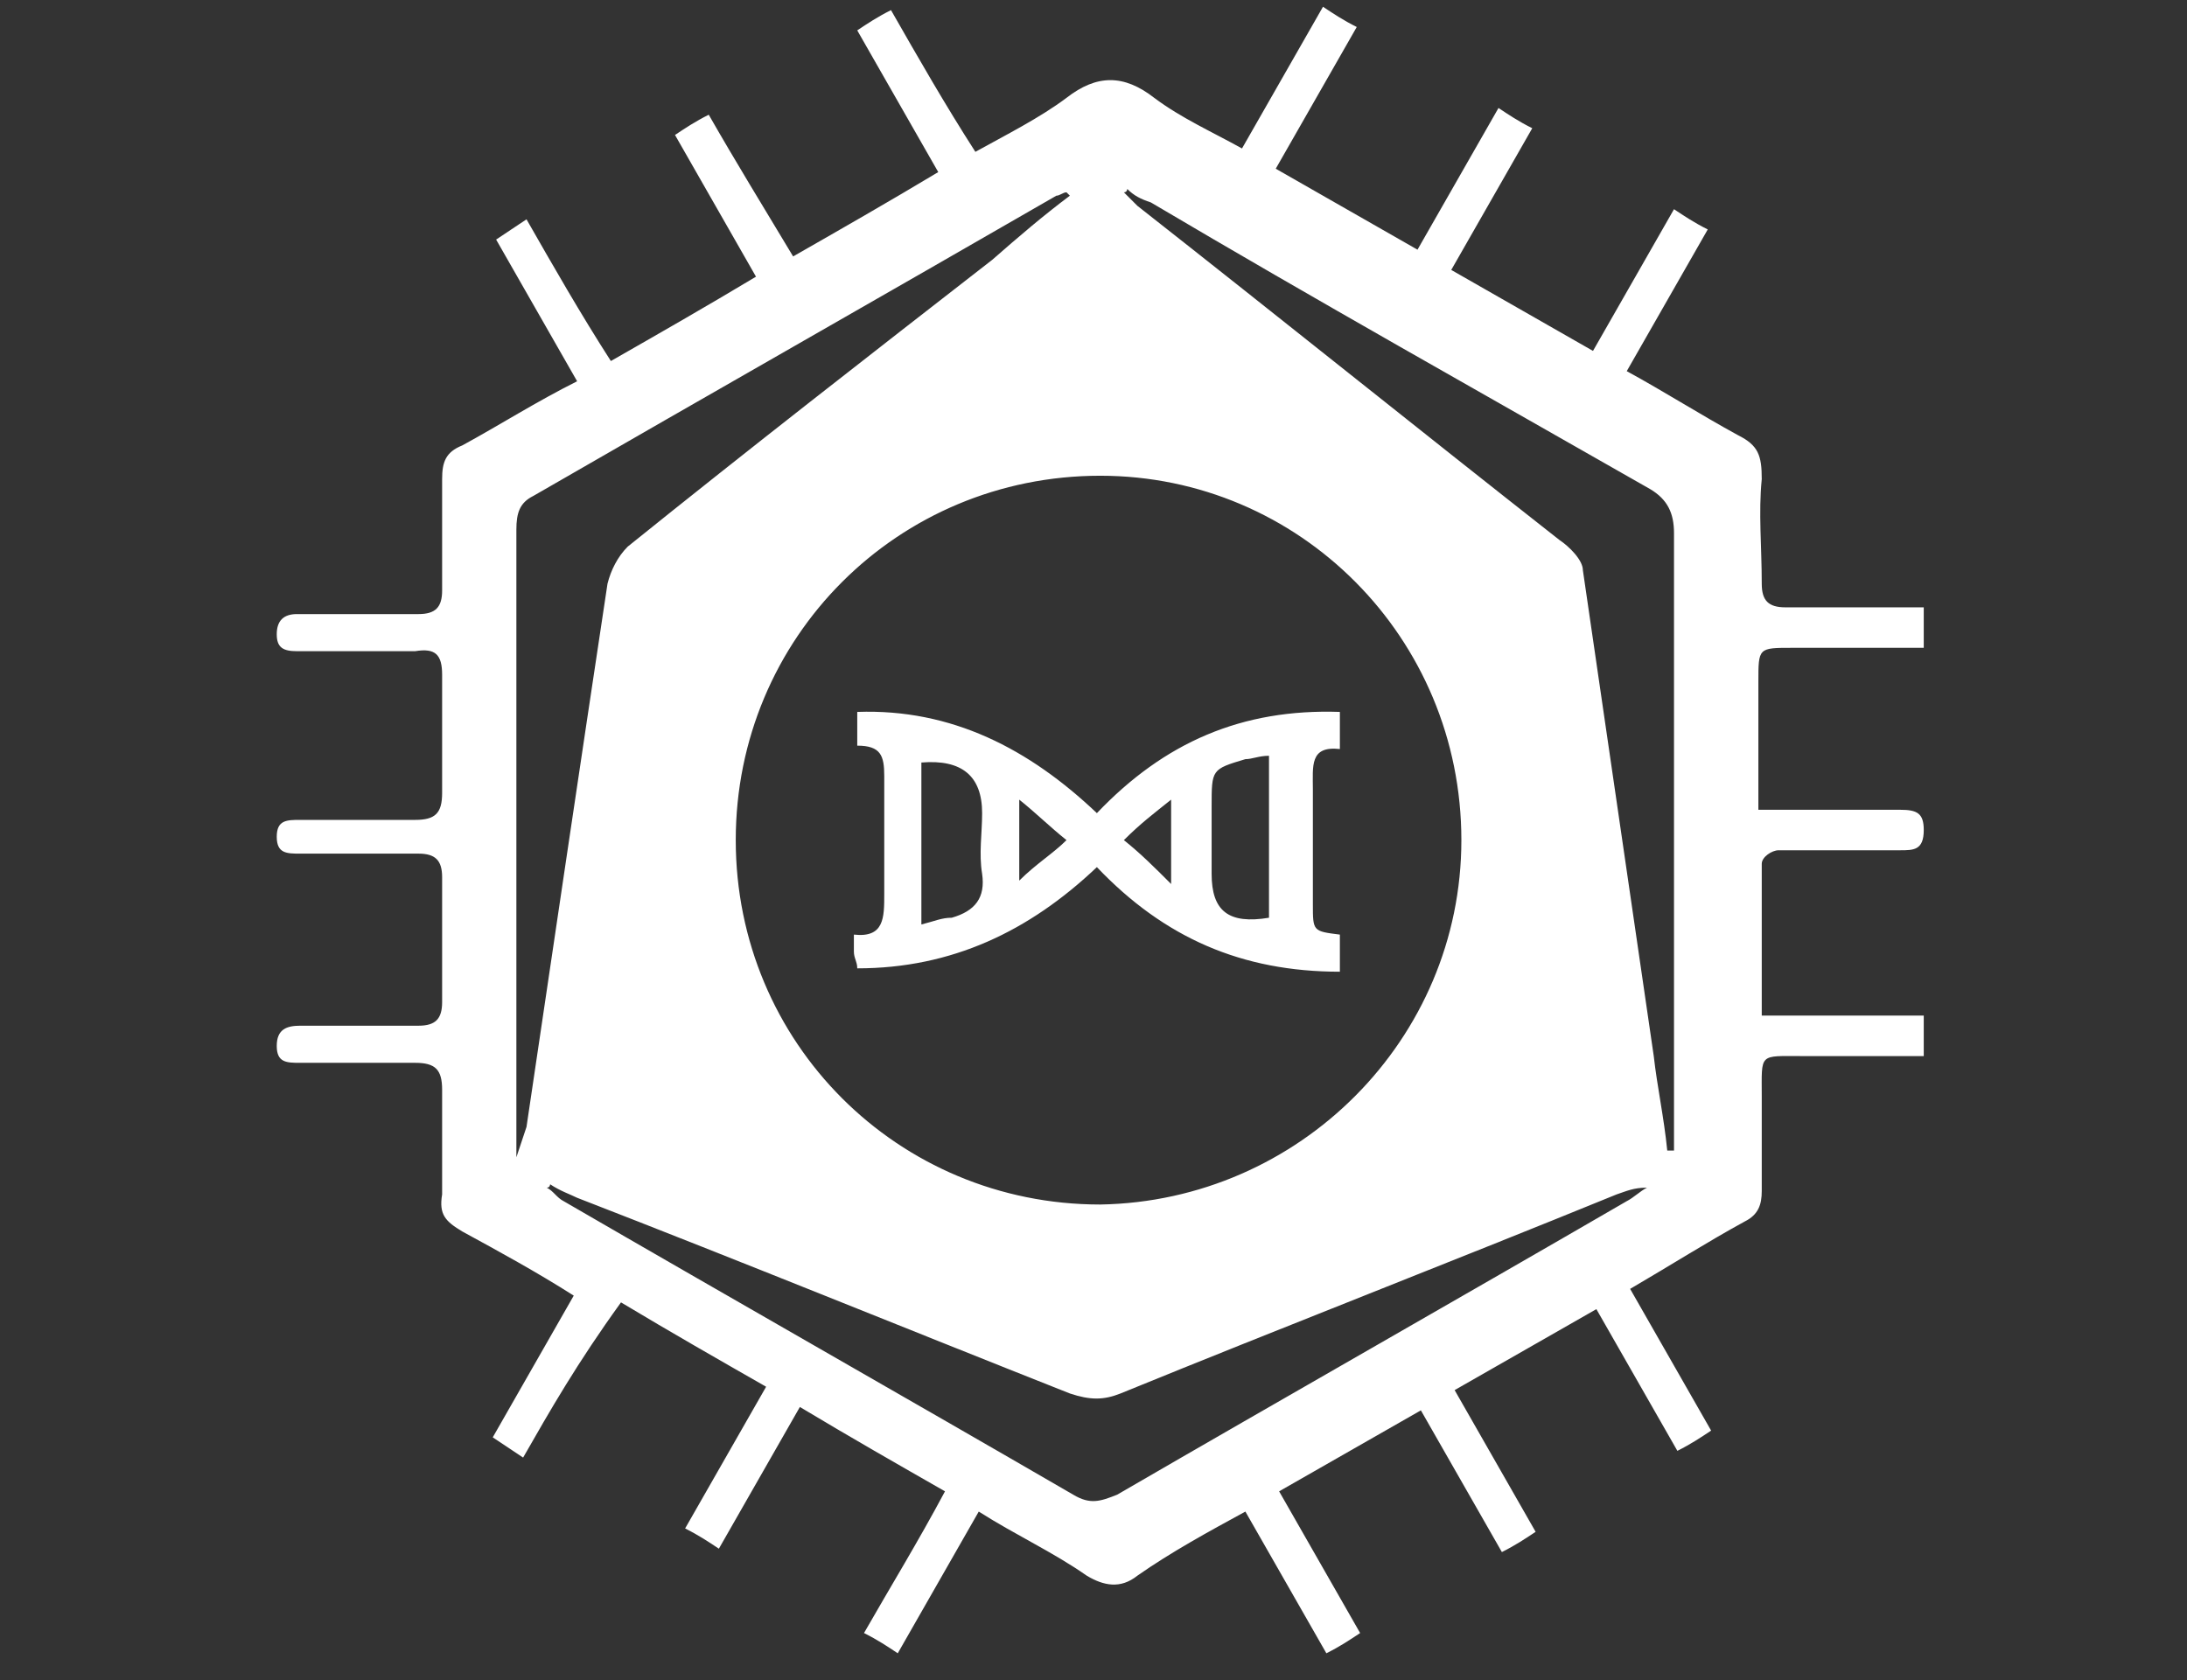 <?xml version="1.0" encoding="utf-8"?>
<!-- Generator: Adobe Illustrator 26.0.0, SVG Export Plug-In . SVG Version: 6.00 Build 0)  -->
<svg version="1.1" xmlns="http://www.w3.org/2000/svg" xmlns:xlink="http://www.w3.org/1999/xlink" x="0px" y="0px"
	 viewBox="0 0 64.8 49.8" style="enable-background:new 0 0 64.8 49.8;" xml:space="preserve">
<rect x="0" y="0" width="64.8" height="49.8" fill="#333333" stroke="none"/>
<style type="text/css">
	.st0{display:none;}
	.st1{display:inline;fill-rule:evenodd;clip-rule:evenodd;fill:#FFFFFF;}
	.st2{display:inline;}
	.st3{fill-rule:evenodd;clip-rule:evenodd;fill:#FFFFFF;}
	.st4{display:inline;fill:#FFFFFF;}
	.st5{fill:#FFFFFF;}
</style>
<g id="St_Jude" class="st0">
	<path class="st1" d="M62,47.7c-0.9-0.5-1.9-0.9-2.9-1.4c-3.2-1.4-6.5-2.4-10.1-3.5c-1.2-0.4-2.4-0.4-3.5-0.7
		c-0.5-0.1-1.3,0-1.7-0.3c0,0-0.1,0-0.1,0c0,0,0,0,0-0.1c0.3-0.2,0.3-0.6,0.5-0.8c0.5-0.6,1.1-1.5,1.6-2c0.4-0.4,1.9-0.4,2.4-0.6
		c1.5-0.6,2.5-2.2,2.9-3.9c-0.1-0.1-0.2-0.1-0.3-0.2c0-0.1-0.1,0,0-0.1c0-0.8-0.4-0.4-0.7-0.8c-0.5,0-0.5,0.2-0.8,0.4
		c-0.1-0.2-0.2-0.3-0.3-0.4c-0.7,0.1-1.3,1-1.6,1.5c-0.2,0-0.4,0-0.5,0.1c-0.1,0-0.2,0-0.3,0c0.1-0.2,0.2-0.3,0.5-0.4
		c0-0.1,0-0.1,0-0.2c0.4-0.1,0.4-0.5,0.6-0.7c0-0.4-0.1-0.6-0.1-0.8c-0.7-0.1-1.1,0.4-1.6,0.7c-0.2,0-0.4,0.1-0.6,0.1
		c-0.4,0.2-1.1,0.7-1.5,1c-0.3,0.2-0.5,0.7-0.8,0.9c-0.7,0.6-2.9,1.8-4,1.8c0-1.2-0.3-2.4-0.5-3.4c-0.3-1.2-0.3-2.5-0.7-3.5
		c-0.4-0.9-1.4-2.4-2-3.1c-0.1-0.1-0.2-0.1-0.3-0.1c-0.5-0.6-0.9-1.3-1.5-1.8c0,0,0,0,0-0.1c1.2,0.4,2.6,1.2,3.3-0.4
		c0.5-0.1,0.7,0.1,1.2-0.1c0.1-0.3,0-0.7,0.3-0.8c0.2-0.1,0.6,0,0.7-0.1c0.2-0.1,0.1-0.1,0.3-0.2c0-0.3,0-0.6,0.1-1
		c0.6-0.1,0.9-0.2,1.3-0.4c0.1-0.3,0.2-0.7,0.1-1.2c-0.1-0.5-0.6-1.7-0.2-2.2c0.2-0.7,1.1-0.8,1.6-1.2c1-0.7,1.2-1.8,2.4-2.4
		c0.5-2.2,0-4.1-0.8-5.8c-1.8-3.5-4.3-6.2-8.2-7.7C34.3,1,31.2,1.3,29.5,2c-3,1.3-5.7,4.3-6.6,7.6c-0.4,1.5,0.3,3.7-0.5,5
		c-0.4,0-0.4,0.1-0.6-0.1c-0.2,0.1-0.1,0.1-0.3,0.1c0.1,0.5,0.3,1,0.7,1.3c0.2,0,0.4,0.1,0.6,0.1c0.2,0.1,0.3,0.4,0.5,0.5
		c0,0,0,0,0,0.1c-0.6,0.1-1-0.2-1.6-0.2c0.1,1.5,1.2,2.1,2.2,2.8c0.2,0.8,0.3,2.2-0.2,2.9c-0.2,0.4-0.7,0.4-1,0.6
		c-0.5,0.3-0.9,1.1-1.2,1.6c-0.3,0.7-0.1,1.5-0.3,2.2c-0.4,1.5-0.8,3.1-1.2,4.7c-0.2,0.9,0,1.9,0.1,2.6c0,0.9,0,1.7,0.1,2.6
		c0,2-0.4,4.1-0.3,5.9c-1.7,0.1-3.4,0.7-4.8,1.2c-0.6,0.2-1.1,0.2-1.8,0.4c-2.6,0.9-5.1,1.8-7.5,2.9c-0.8,0.4-1.7,0.8-2.5,1.2
		c-0.4,0.2-0.7,0.6-1.2,0.7c0,0.1,0,0.1,0,0.2c1.5-0.4,2.9-1.1,4.3-1.6c2.4-0.8,4.9-1.3,7.3-2c1.7-0.5,3.6-0.6,5.4-1
		c0.5,0,1-0.1,1.6-0.1c1.8-0.4,4-0.2,6-0.7c0.8,0,1.7,0,2.5-0.1c0.5-0.1,1.4,0.1,2-0.1c0.8-0.2,2.4-0.2,3.2,0
		c0.7,0.2,1.7-0.1,2.3,0.1c0.4,0,0.9,0,1.3,0c0.7,0,1.6,0.1,2.2,0.2c0.3,0,0.6,0,0.9,0c0.9,0.2,2,0.1,3,0.3c2.2,0.5,4.6,0.6,6.6,1.2
		c1.1,0.3,2.1,0.3,3.2,0.6c1.7,0.5,3.6,1,5.2,1.6c0.9,0.3,2.7,0.6,3.4,1.2c0.2,0,0.1,0,0.3-0.1C62.8,47.9,62.3,47.8,62,47.7z
		 M34.1,33.5c0,0,0,0.1,0,0.1c-3.1,0-6,1.6-7.3,3.5c-0.4,0-0.6-0.2-0.9-0.4c-0.4-1.9,2.6-3.5,4.1-3.9c0.6-0.2,1.4-0.1,1.9-0.4
		c1.5,0,1.5,0.1,2.3,0.7C34.2,33.2,34.2,33.4,34.1,33.5z"/>
</g>
<g id="PedcBio" class="st0">
	<path class="st1" d="M45.8,0.5c3.7,0,7.4,0,11.1,0c0,3.7,0,7.3,0,11c-3.7,0-7.4,0-11.1,0C45.8,7.8,45.8,4.1,45.8,0.5z"/>
	<path class="st1" d="M44.2,0.6c0,1,0,2,0,3c-7.5,0-15.1,0-22.6,0c-3.9,0-7.6-0.4-9.3,1.9c-1.3,1.7-1.2,4.1-1.2,7.2
		c0,3.8,0,7.5,0,11.3c-1,0-1.9,0-2.9,0c0-5.3,0-10.7,0-16c0.4-1.6,0.9-3,1.7-4.1c2.6-3.5,6.6-3.2,12.6-3.2C29.8,0.6,37,0.6,44.2,0.6
		z"/>
	<path class="st1" d="M31.7,24.1c-3.7,0-7.4,0-11.1,0c-0.1-5.2,3-8.6,6.7-10.2c0.5-0.2,3.7-1.4,4.3-0.9c0.4,0.6,0.1,2.3,0.1,3.1
		C31.7,18.8,31.7,21.4,31.7,24.1z"/>
	<path class="st1" d="M33.3,12.9c3.7,0,7.3,0,11,0c0,3.7,0,7.4,0,11.1c-3.7,0-7.3,0-11,0C33.3,20.3,33.3,16.6,33.3,12.9z"/>
	<path class="st1" d="M45.8,12.9c3.7,0,7.4,0,11.1,0C56.9,19.1,52.1,24,45.8,24C45.8,20.3,45.8,16.6,45.8,12.9z"/>
	<path class="st1" d="M53.9,24.1c1,0,2,0,3,0c0,4.1,0,8.3,0,12.4c0,2,0.3,4.6-0.2,6.3c-0.4,1.2-1,2.4-1.6,3.3
		c-2.6,3.4-6.5,3.1-12.3,3.1c-7.3,0-14.7,0-22,0c0-1,0-1.9,0-2.9c7.5,0,15.1,0,22.6,0c4,0,7.8,0.3,9.5-2c1.2-1.7,1.1-4.1,1.1-7.1
		C53.9,32.9,53.9,28.5,53.9,24.1z"/>
	<path class="st1" d="M19.2,25.7c0,3.7,0,7.4,0,11.1c-0.9,0.3-2.5,0.1-3.6,0.1c-2.5,0-5,0-7.5,0C8.1,30.6,13,25.7,19.2,25.7z"/>
	<path class="st1" d="M20.7,25.7c3.7,0,7.3,0,11,0c0,3.7,0,7.5,0,11.2c-3.6,0-7.3,0-10.9,0c-0.3-0.9-0.1-2.5-0.1-3.6
		C20.7,30.7,20.7,28.2,20.7,25.7z"/>
	<path class="st1" d="M33.3,25.7c3.7,0,7.3,0,11,0c0.1,6.3-4.8,11.1-11,11.2C33.3,33.1,33.3,29.4,33.3,25.7z"/>
	<path class="st1" d="M8.1,38.5c3.7,0,7.4,0,11.1,0c0,3.6,0,7.2,0,10.8c-3.7,0-7.4,0-11.1,0C8.1,45.7,8.1,42.1,8.1,38.5z"/>
</g>
<g id="Pediatric_Genomics" class="st0">
	<path class="st1" d="M35.2,2.7c0-0.2,0-0.4,0-0.6c-0.1,0-0.3,0-0.4,0c-0.2-0.2-0.5-0.2-1-0.2c-0.2,0.6,0.1,0.3-0.4,0.6
		c-0.3-0.1-2.6,0.1-3.3,0.2c0-0.1,0-0.3,0-0.4c-0.3-0.4-0.4-1.3-0.4-1.9c1.6-0.1,7.4-0.4,8.9,0.8c0.1,0.2,0.1,0.2,0.2,0.6
		c-0.1,0.2-0.2,0.8-0.4,1c-0.2,0.1-0.2,0.1-0.6,0.2C37.3,2.5,36.6,2.7,35.2,2.7z"/>
	<path class="st1" d="M28.1,0.6c0.4,0,0.8,0,1.2,0c0,0.1,0,0.3,0,0.4c0.2,0.3,0.3,1.1,0.4,1.5c-2.1,0-4.2,1.7-6,2.3
		c-0.5,0.2-1.2-0.1-1.7,0c0,0.7,0.1,0.7-0.4,1c-0.4-0.2-0.3-0.1-0.8,0c0,0.4,0.2,0.1,0,0.4c0,0.1,0,0.1,0,0.2
		c-0.6,0-0.2-0.1-0.8,0.2c-0.2-1.1-0.9-1.3-1.2-2.3c1.4-0.4,2.6-1.6,3.8-2.1C24.4,1.4,27,1.4,28.1,0.6z"/>
	<path class="st1" d="M41.8,4.4c-0.4,0.1-0.8,0.1-1.2,0.2c-0.1-0.4-0.1-0.5-0.2-0.8C40.1,4,40,4,39.5,4c-0.2-0.5-0.3-0.6-0.6-1
		c0.5-0.7,0.2-1.5,1.2-1.7c1.8,1.4,8,2.9,8.5,5c-0.9,0.6-1.1,1.8-2.3,2.1c-0.5-0.7-1.4-1-1.9-1.7c0.3-0.4,0.4-0.2,0.2-0.6
		c-0.3-0.6-1.6-1.1-2.1-1.5c-0.3,0.3-0.1,0.2-0.6,0.4C41.8,4.8,41.8,4.6,41.8,4.4z"/>
	<path class="st1" d="M33.9,5.2c-2,0-2.1,0-3.5-0.2c-0.1-0.3-0.1-0.6-0.2-1c0.1-0.1,0.1-0.1,0.2-0.2c1,0.3,2.1-0.2,3.3,0
		c1.6,0.2,2.7,0.5,4.2,0.8c0,0.2,0,0.4,0,0.6c-0.3,0.3-0.1,0.4-0.6,0.6c-0.3,0.2-0.7-0.2-1.2,0c-0.3,0.1-0.2,0.4-0.6,0.6
		c-0.1-0.2-0.1-0.4-0.2-0.6C35,6,34.9,6.1,34.7,6.5c-0.2-0.2-0.7-0.4-1-0.6C33.8,5.7,33.8,5.6,33.9,5.2z"/>
	<path class="st1" d="M22.5,8.3c0,0.8,0.1,0.8,0,1.3c-0.1-0.1-0.3-0.1-0.4-0.2c-0.3-0.7-0.8-1.1-1-1.9c-0.1,0-0.1,0-0.2,0
		c0.1-0.1,0.1-0.1,0.2-0.2C23.1,5.4,27,4.6,29.6,4c0,0.1,0,0.3,0,0.4c0.2,0.2,0.2,0.5,0.2,1c-0.4,0.1-1.2,0.3-1.3,0.4
		c-0.3,0.4-0.3,0.9-0.8,1.2c-1.4,1.3-2.7,0.8-4,0.8c-0.2,0.3-0.3,0.6-0.6,0.8C22.9,8.3,22.9,8.4,22.5,8.3z"/>
	<path class="st1" d="M15.6,10.8c-0.3,0-0.5,0-0.8,0c0,0.4,0,0.8,0,1.2c-0.6-0.2-0.9,0.2-1.3,0c-0.8-0.2-1.3-0.6-1.5-1.3
		c0.1,0,0.1,0,0.2,0c0.6-1.6,4.5-5.4,6.2-6c0,0.1,0,0.1,0,0.2C19,5.3,19.4,6,19.6,6.9c-0.7,0-3.1,1.7-3.5,2.5
		c0.2,0.2,0.4,0.4,0.6,0.6c-0.1,0-0.3,0-0.4,0c-0.2-0.2-0.2-0.1-0.8-0.2C15.6,10.1,15.6,10.5,15.6,10.8z"/>
	<path class="st1" d="M38.5,4.6c2.4,1,5.2,2.5,7.7,4c-0.3,0.7-1,1.6-1.7,1.9c-0.2,0.1-0.2,0.1-0.6,0.2c-0.5-0.6-1.6-1.8-2.3-2.1
		c-0.6-0.3-1.2,0-1.7-0.4c-0.4-0.3-0.2-0.7-0.8-1c-0.3,0.3-0.1,0.2-0.6,0.4c-0.1-1-0.2-0.8-0.6-1.3C38.2,5.9,38.4,5.2,38.5,4.6z"/>
	<path class="st1" d="M48.7,6.4c0.2,0,0.4,0,0.6,0c0.4,0.7,1.4,1,1.2,1.7c-0.3,0.5-0.8,0.9-1.3,1.2c-0.2,0-0.1,0.2-0.2,0
		C47.5,8.1,47.8,7.6,48.7,6.4z"/>
	<path class="st1" d="M21.8,10.2c-0.4,0.1-0.4,0-0.6,0.2c-0.8,0.2-1.6,0.8-1.7,1.7c-0.2,0-0.4,0-0.6,0c0,0.2,0,0.4,0,0.6
		c-0.5,0.1-0.8,0.1-1.2,0.4c0.3,0.3,0.3,0.3,0.2,0.6c-0.3,0.2-1.4,0.2-1.5,0.2c-0.7-0.3-1.3-0.6-1.5-1.3c2.2-0.9,2.8-4.3,5.6-4.8
		c0.4,0.7,0.8,1.4,1.3,1.9C21.8,9.8,21.8,10,21.8,10.2z"/>
	<path class="st1" d="M40.4,7.7c0,0.1,0,0.3,0,0.4c0.1,0,0.3,0,0.4,0c0-0.1,0-0.3,0-0.4C40.7,7.7,40.6,7.7,40.4,7.7z"/>
	<path class="st1" d="M23.3,8.5c0.2,0.3,0.3,0.2,0,0.4C23.3,8.7,23.3,8.6,23.3,8.5z"/>
	<path class="st1" d="M50.8,8.5c0.2,0,0.4,0,0.6,0c0.3,0.7,2.1,2.4,1.7,2.9c-0.5,0.7-1.5,1.3-2.3,1.5c0-0.1,0-0.1,0-0.2
		c-0.7-0.5-1.4-1.6-1.5-2.7C49.8,9.5,50.3,9,50.8,8.5z"/>
	<path class="st1" d="M31.6,9c0.7,0.2,1.9-0.2,2.3,0.6c-1,0-2.1,0-3.1,0c-1,0.6-3.3,0.7-4.4,1.2c-5,2.1-7.8,6.4-9,11.7
		c-0.1,0.6-0.5,2.3-0.4,2.9c0.3,1.8,0.6,3.9,1,5c0.2,0.6,0.9,1.2,0.8,1.7c-0.2,0.2-0.1,0.1-0.4,0.2c-0.5-1.5-1-3-1.5-4.4
		c-2-7.5,3.5-14.5,7.9-16.9c1.4-0.8,3.4-1.3,5-1.7C30.3,9.1,31.1,9.3,31.6,9z"/>
	<path class="st1" d="M47.7,10.8c-1,0.1-1,0.2-1.7,0.2c-0.1-0.5-0.2-0.5-0.4-1c0.1,0,0.1,0,0.2,0c0.2-0.6,0.4-0.7,1-1
		C47.2,9.8,47.6,9.6,47.7,10.8z"/>
	<path class="st1" d="M34.1,9.2c1.8,0,2.9,0.4,4.4,0.8c0.2,0.3,0.2,0.3,0.4,0.8c-0.3,0-0.5,0-0.8,0c-1-0.8-2.7-0.4-3.8-1.2
		C34.1,9.4,34.2,9.6,34.1,9.2z"/>
	<path class="st1" d="M39.1,10.6c1.5,0.6,4.3,2.1,4.8,3.7c-0.2,0-0.4,0-0.6,0C42.6,13.2,38.9,11.4,39.1,10.6z"/>
	<path class="st1" d="M37.9,11.9c0.2,0.6-0.1,0.3,0.4,0.6c0.2-0.6-0.1-0.3,0.4-0.6c0,0.1,0,0.1,0,0.2c0.3,0.3,0.3,0.4,0.4,1
		c1,0.1,2.1,0.6,2.3,1.5c-0.1,0.1-0.3,0.3-0.4,0.4c0.1,0,0.1,0,0.2,0c0.3-0.4,0.2-0.3,0.8-0.4c0.2,0.5,0.1,0.3,0.4,0.6
		c-0.3,0.9-0.5,1.1-1.7,1.2c-0.3-0.7-0.6-1.2-1.5-1.3c-0.2-0.6,0.1-0.3-0.4-0.6c-0.1,0.1-0.3,0.3-0.4,0.4c-0.2-0.6,0.1-0.3-0.4-0.6
		c-0.3,0.5-0.1,0.5-0.6,0.4c-0.4-0.5-0.4-1.3-1.7-1.5c-1.1,0.6-1.7-0.8-2.9-0.6c-0.3,0-1.4,0.2-1.9,0.4c-0.1,0.2-0.1,0.4-0.2,0.6
		c-0.5,0.2-0.8-0.8-1.2-0.6c-0.7,0.4-1.1,0.5-2.1,0.6c-0.1,0.4-2.2,2.1-3.1,2.1c-0.2,0.9-0.6,0.6-0.8,1.5c-0.2,0-0.4,0-0.6,0
		c0,0.1,0,0.3,0,0.4c-0.1,0.2-0.1,0.2-0.2,0.6c-0.6-0.1-0.6-0.2-1-0.4c0.3,0.9-1,4.5-1.5,4.8c-0.4-0.3-0.7-0.3-1.3-0.4
		c0-1.6,1-3.6,2.1-4.8c0.2,0.2,0.3,0.3,0.6,0.4c0-0.1,0-0.3,0-0.4c-0.2,0-0.4,0-0.6,0c0-0.2,0-0.4,0-0.6c0.4-0.3,0.3-0.4,1-0.6
		c0.1-0.3,0.1-0.6,0.2-1c1.3-0.3,1.1-1.3,1.9-1.9c0.2,0.1,0.4,0.1,0.6,0.2c1.1-0.6,3.3-2.3,4.6-1.5c0.2-0.6-0.1-0.3,0.4-0.6
		c0.7-0.5,3.2-0.3,4-0.4c0,0.5,0,0.7,0.2,1c0-0.5,0.1-0.8,0.2-1.2C35.4,11.2,36.1,11.9,37.9,11.9z"/>
	<path class="st1" d="M48.1,10.8c0.9,0.3,1.8,1.8,2.1,2.7c-1,0.4-1.4,1.1-2.7,1.3c-0.4-0.7-0.9-1.2-1.2-1.9
		C47.1,12.4,47.7,11.5,48.1,10.8z"/>
	<path class="st1" d="M12.1,15.4c-0.3,0-0.5,0-0.8,0c-0.1,0.2-0.2,0.4-0.4,0.6c0.6,1.6-0.2,2.5-0.4,4.2c-1.1,0-1.7-0.2-2.5-0.4
		c0-0.3,0-0.5,0-0.8c0.5-0.7,0.4-1.8,0.8-2.7c0.7-1.8,1.8-3.6,2.7-5.2c0.7,0.3,1.2,0.7,1.7,1.2C12.9,13.6,12.4,14.1,12.1,15.4z"/>
	<path class="st1" d="M56,17.7c-0.7,0.1-1.5,0.3-1.7,0.2c-0.6-0.9-0.7-2.2-1.3-3.1c-0.3,0.3-0.7,0.4-1.2,0.6c0-0.1,0-0.3,0-0.4
		c1-1.1,0.5-1.6,0.6-2.9c0.5-0.1,0.7-0.2,1-0.6c0.1,0.1,0.1,0.1,0.2,0.2C54.8,12.8,55.9,15.6,56,17.7z"/>
	<path class="st1" d="M29.3,12.1c0,0.1,0,0.3,0,0.4c0.1,0,0.1,0,0.2,0c0-0.1,0-0.3,0-0.4C29.4,12.1,29.3,12.1,29.3,12.1z"/>
	<path class="st1" d="M37.7,12.7c0,0.1,0,0.3,0,0.4c0.1,0,0.1,0,0.2,0c0-0.1,0-0.3,0-0.4C37.9,12.7,37.8,12.7,37.7,12.7z"/>
	<path class="st1" d="M14.4,13.3c0.8,0.2,1.2,0.4,1.3,1.3c-0.5,0.7,0,0.9-0.2,1.3c-0.1,0.1-0.4,0.3-0.6,0.4c0.2,0.3,0.3,0.6,0.4,1
		c-0.5,0.2-0.3,0.2-0.6,0.6c-0.4-0.2-0.5-0.3-0.8-0.2c-0.7,0.7-0.9,1.9-1.2,3.1c-0.1,0-0.1,0-0.2,0c-0.2-0.2-0.5-0.2-1-0.2
		c-0.1-0.2-0.1-0.4-0.2-0.6c0.4-0.6,0.2-1.3,0.6-2.1C12.8,16.4,13.9,14.9,14.4,13.3z"/>
	<path class="st1" d="M24.6,13.7c0,0.1,0,0.3,0,0.4c0.3,0.2,0.5,0.4,0.8,0.6C25.2,14.2,25,13.9,24.6,13.7z"/>
	<path class="st1" d="M48.7,16.4c0.1-0.6,0.1-1.2,0.2-1.7c0.4-0.3,0.9-0.6,1.3-1c0.1,0,0.3,0,0.4,0c0.4,1.3,2.4,3.6,1.9,4.8
		c-0.4,0.3-1,0.5-1.5,0.6c0-1-0.3-1.6-0.6-2.3c-0.5-0.1-0.3-0.1-0.8,0c0-0.4,0-0.5-0.2-0.8C49.2,16.3,49.3,16.2,48.7,16.4z"/>
	<path class="st1" d="M30.4,15.2c-0.1-0.8-0.4-0.8,0.2-1.2c0.3,0.1,0,0,0.6,0c0,0.1,0,0.3,0,0.4c-0.4,0.5-0.2,0.1-0.2,0.8
		C30.8,15.2,30.6,15.2,30.4,15.2z"/>
	<path class="st1" d="M31.6,14.4c0.4,0.6,0,1.8-0.6,2.1c0-0.3,0-0.6,0-1C31.4,15.3,31.4,15,31.6,14.4z"/>
	<path class="st1" d="M33.9,14.6c0,0.5,0.1,0.7,0.2,1c0.1,0,0.1,0,0.2,0c0-0.3,0-0.5,0-0.8C34.1,14.8,34,14.7,33.9,14.6z"/>
	<path class="st1" d="M43.9,14.6c0.2,0,0.4,0,0.6,0c1.1,1.8,2.5,3.2,3.1,5.6c-0.1,0.1-0.1,0.1-0.2,0.2c-0.1-0.1-0.1-0.1-0.2-0.2
		c-0.5-0.5-0.4-1.3-0.8-1.9C45.7,17,44.6,15.9,43.9,14.6z"/>
	<path class="st1" d="M43.3,16c0.3,1,0.7,0.9,0.2,1.9c0.1,0,0.3,0,0.4,0c0.3-0.3,0.1-0.2,0.6-0.4c0.6,2.9,1.8,3.8,1.9,6.9
		c-0.3,0-0.5,0-0.8,0c0,0.1,0,0.3,0,0.4c0.3,0,0.5,0,0.8,0c0.1,0.5,0.5,0.8,0.4,1.2c-0.1,0-0.3,0-0.4,0c-0.4,0.6-0.1,1.9-0.8,2.3
		c-0.4-0.2-1-0.3-1.5-0.4c0-0.1,0-0.3,0-0.4c0.9-0.6,0.3-1.8,0.4-2.7c0.2-1.3-0.3-2.9-0.8-4.8c-0.2,0-0.4,0-0.6,0
		c0.1-1.6-0.9-1.7-1.3-3.3C42.4,16.3,42.2,16,43.3,16z"/>
	<path class="st1" d="M31,16.9c0,0.2,0,0.4,0,0.6c-0.1,0.1-0.3,0.3-0.4,0.4c-0.5-0.3-0.7-0.1-1-0.6c0.2-0.4,0.1-0.4,0-1
		c0.2,0,0.4,0,0.6,0C30.5,16.8,30.3,16.8,31,16.9z"/>
	<path class="st1" d="M24.8,16.7c0.1,0,0.3,0,0.4,0c0,0.1,0,0.3,0,0.4c-0.1,0-0.3,0-0.4,0C24.8,17,24.8,16.9,24.8,16.7z"/>
	<path class="st1" d="M56.2,17.9c0.3,2,1.1,3.5,1.2,6.2c-0.6,0.2-1.6,0.2-2.5,0.2c-0.2-0.6-0.3-0.5-0.4-1.2c0.6-0.9-0.2-1.6-0.4-2.1
		c-0.2-0.6,0.2-1.7,0.2-2.7C54.9,18.2,55.6,18,56.2,17.9z"/>
	<path class="st1" d="M26.2,20.4c-0.4-0.1-0.4,0-0.6-0.2c0.5-0.6-0.1-1.2-0.4-2.1c0.1,0,0.3,0,0.4,0c0,0.1,0,0.1,0,0.2
		C26.3,18.9,26.3,19.4,26.2,20.4z"/>
	<path class="st1" d="M31,18.1c0.5,0.3,0.2,0,0.4,0.6c-0.1,0-0.1,0-0.2,0c0-0.1,0-0.1,0-0.2C31,18.3,31.1,18.4,31,18.1z"/>
	<path class="st1" d="M33.3,18.1c0.2,0.2,0.1,0.1,0.4,0.2C33.5,18.1,33.6,18.2,33.3,18.1z"/>
	<path class="st1" d="M53.7,24.2c-0.9,0-1.8,0-2.7,0c0-0.1,0-0.3,0-0.4c-0.3-0.5,0-0.9,0-1.3c0-0.5-0.3-0.7-0.6-1
		c-0.1-0.7,0.4-0.2,0-1.5c1.1-0.3,1.2-0.8,2.5-1c0,0.1,0,0.3,0,0.4C53.6,20.4,53.7,22.7,53.7,24.2z"/>
	<path class="st1" d="M7.9,20.2c0.9,0,1.7,0.1,2.3,0.4c-0.2,1.2-0.3,4.1,0.2,6c0.2,0.9-0.4,1.1-0.4,2.1c0.4,0.1,0.5,0.1,0.8,0.2
		c-0.1,0.5-0.2,0.5-0.4,1c0.2,0,0.4,0,0.6,0c-0.1,0.7-0.1,0.6,0,1.2c-0.9,0.2-1.8,0.4-2.7,0.6c-0.1-1.3-0.5-2.6-0.8-3.8
		C7,25.1,7.8,22.4,7.9,20.2z"/>
	<path class="st1" d="M22.7,20.4c0.3,0.3,0.2,0.1,0.4,0.6c-0.1,0-0.3,0-0.4,0C22.7,20.8,22.7,20.6,22.7,20.4z"/>
	<path class="st1" d="M26.2,20.4c0.5,0,0.7,0.1,1,0.2c-0.1,0.1-0.1,0.1-0.2,0.2c0,0.1,0,0.1,0,0.2C26.7,20.8,26.4,20.6,26.2,20.4z"
		/>
	<path class="st1" d="M47.4,20.4c0.1,0,0.3,0,0.4,0c0.1,3,1.1,5.4,0,8.3c-0.1,0-0.1,0-0.2,0c0-0.4,0-0.9,0-1.3
		C48.6,25.7,47.1,21.8,47.4,20.4z"/>
	<path class="st1" d="M11.4,21c0.7,0,1,0.1,1.5,0.2c0.1,0.5,0,1.5,0,1.5c0.9,0.9,1,1.3,1,3.3c0.2,0.4,0,1,0,1
		c-0.4,0.4-0.4,0.2-0.6,1c0.2,0.2,0.1,0.1,0.2,0.4c0.6-0.1,0.5-0.1,1,0c-0.1,0.1-0.1,0.1-0.2,0.2c-0.2,0.2-0.5,0.3-0.8,0.4
		c0.1,0.1,0.1,0.1,0.2,0.2c0.3,0.2,0.4,0,0.8,0.2c0.1,0.2,0.1,0.2,0.2,0.6c-0.8,0.2-2.3,0.8-2.7,0.6C10.5,28.4,11.3,23.8,11.4,21z"
		/>
	<path class="st1" d="M44.3,21.2c0.2,0.2,0.1,0.1,0.4,0.2C44.5,21.2,44.6,21.3,44.3,21.2z"/>
	<path class="st1" d="M31,21.7c0.1,0.1,0.4,0.3,0.2,0.6C30.7,22,31.2,22,31,21.7z"/>
	<path class="st1" d="M39.3,21.7c0.1,0,0.3,0,0.4,0c0,0.1,0,0.3,0,0.4c-0.1,0-0.3,0-0.4,0C39.3,22,39.3,21.9,39.3,21.7z"/>
	<path class="st1" d="M18.9,28.7c-0.1-2.6-0.5-4.3,0-6.4c0.4,0.1,0.9,0.1,1.3,0.2c0.1,0.3,0.2,0.6,0.2,1.2c-1.4,2.2,1,5.1,1.2,6.9
		c-0.3,0.2-0.7,0.5-1,0.8c-0.3-0.1-0.2,0-0.4-0.2c-0.6-0.5-1-1.4-1.2-2.3c0.3-0.1,0.5-0.1,0.8-0.2c0-0.1,0-0.1,0-0.2
		C19.5,28.5,19.2,28.6,18.9,28.7z"/>
	<path class="st1" d="M40.6,22.3c0.4,0.1,0.4,0,0.6,0.2c-0.4,0.2-0.4,0.3-1,0.4c0-0.1,0-0.1,0-0.2C40.7,22.5,40.4,22.8,40.6,22.3z"
		/>
	<path class="st1" d="M32.2,22.5c0.3,0,0.6,0,1,0c0,0.1,0,0.1,0,0.2c-0.1,0-0.1,0-0.2,0c-0.4,0.3-0.8,0.4-1.2,0.2
		C32.2,22.7,31.9,23,32.2,22.5z"/>
	<path class="st1" d="M41.6,22.5c0.8,0,1.3,0,1.7,0.4C42,23,41.7,23.2,41.6,22.5z"/>
	<path class="st1" d="M28.7,22.9c0.5,0.2,0.1-0.1,0.4,0.4c-0.6,0.3-0.1,0.1-0.4,0.6c-0.4-0.1-0.5,0.1-0.8,0
		c-0.1-0.1-0.1-0.1-0.2-0.2C28.1,23.5,28.4,23.2,28.7,22.9z"/>
	<path class="st1" d="M34.8,22.9c0.1,0.4,0.1,0.5,0.2,0.8c0.1,0,0.1,0,0.2,0c0-0.3,0-0.5,0-0.8C35.1,22.9,35,22.9,34.8,22.9z"/>
	<path class="st1" d="M31.2,23.1c0.2,0.2,0.1,0.1,0.2,0.4c-0.7,0.2-0.6,0.5-1.5,0.6c0-0.1,0-0.1,0-0.2c0.1,0,0.1,0,0.2,0
		C30.4,23.5,30.8,23.4,31.2,23.1z"/>
	<path class="st1" d="M35.6,23.9c0.4,0.3,0.5,0.3,0.6,1c-0.1,0-0.1,0-0.2,0c-0.1-0.1-0.1-0.1-0.2-0.2C35.7,24.3,35.7,24.3,35.6,23.9
		z"/>
	<path class="st1" d="M55.2,24.4c0.5,0,1.8,0.1,1.9,0.2c0.7,1.1-0.2,5.5-0.6,6.4c-1.2-0.4-2-0.5-3.1-0.8c-0.1-0.2-0.1-0.4-0.2-0.6
		C54.9,28.7,54.7,26,55.2,24.4z"/>
	<path class="st1" d="M53.7,24.6c0.1,1.6,0.1,4-0.6,5c-0.2,0.2-0.3,0.1-0.8,0.2c-0.5-0.3-1.5-0.3-1.9-0.6c-0.2-0.2-0.1-0.1-0.2-0.4
		c0.7-0.5,0.6-2.6,0.6-4C51.8,24.8,52.7,24.7,53.7,24.6z"/>
	<path class="st1" d="M29.8,25.2c0.2,0.2,0.1,0.1,0.2,0.4c-0.1,0-0.1,0-0.2,0C29.8,25.5,29.8,25.3,29.8,25.2z"/>
	<path class="st1" d="M37.3,25.4c0,0.1,0,0.3,0,0.4c0.1,0,0.1,0,0.2,0c0-0.1,0-0.3,0-0.4C37.5,25.4,37.4,25.4,37.3,25.4z"/>
	<path class="st1" d="M38.3,25.6c0.2,0.2,0.1,0.1,0.2,0.4c-0.1,0-0.1,0-0.2,0C38.3,25.9,38.3,25.7,38.3,25.6z"/>
	<path class="st1" d="M26,25.8c0.2,0.2,0.1,0.1,0.4,0.2C26.2,25.8,26.3,25.9,26,25.8z"/>
	<path class="st1" d="M29.5,26.4c0.2,0.2,0.1,0.1,0.2,0.4c-0.1,0-0.1,0-0.2,0C29.5,26.6,29.5,26.5,29.5,26.4z"/>
	<path class="st1" d="M36.4,26.9c0.2,0.3,0.2,0.8,0,1.2C36.4,27.4,36.3,27.4,36.4,26.9z"/>
	<path class="st1" d="M37,28.3c0.2,0.3,0.2,0.4,0,0.8C37,28.8,37,28.5,37,28.3z"/>
	<path class="st1" d="M45,31.2c-0.9,0-1.6-0.3-1.9-1c0.5-0.3,0.7-1.4,1-1.9c0.6,0.2,1.2,0.4,1.7,0.6c0,0.1,0,0.3,0,0.4
		C45.4,29.7,45.1,30.4,45,31.2z"/>
	<path class="st1" d="M28.3,28.7c0,0.1,0,0.3,0,0.4c0.1,0,0.3,0,0.4,0c0-0.1,0-0.1,0-0.2C28.6,28.8,28.4,28.7,28.3,28.7z"/>
	<path class="st1" d="M47.2,29.3c0.5,0.2,0.1-0.1,0.4,0.4c-0.3,0.9-0.6,1.8-1,2.7c-0.1-0.1-0.1-0.1-0.2-0.2
		c-0.1-0.2-0.1-0.2-0.2-0.6C46.7,31,47,30.1,47.2,29.3z"/>
	<path class="st1" d="M27.5,29.4c0.2,0.2,0.1,0.1,0.4,0.2C27.7,29.5,27.9,29.6,27.5,29.4z"/>
	<path class="st1" d="M12.1,30.8c0.8-0.1,2.4-0.8,2.7-0.6c0.6,0.7,1.3,3.5,0.4,3.8c-0.3,0.3-1.3,1-1.5,0.8
		C12.8,34.1,12.2,32.2,12.1,30.8z"/>
	<path class="st1" d="M33.3,30.2c0.1,0,0.3,0,0.4,0c-0.1,0.1-0.1,0.1-0.2,0.2c0,0.1,0,0.1,0,0.2C33.3,30.4,33.4,30.5,33.3,30.2z"/>
	<path class="st1" d="M49.9,30.4c1.1,0,1.8,0.4,2.7,0.6c0.1,0.3,0.1,0.3,0.2,0.8c-0.5,0.6-1,2-1.2,2.9c-0.6-0.2-1.2-0.4-1.7-0.6
		c0-0.2,0-0.4,0-0.6c0.3-0.3,0.3-0.5,0.4-1.2c-0.7-0.2-0.6-0.1-0.8-0.8C49.7,31.2,49.8,31,49.9,30.4z"/>
	<path class="st1" d="M34.5,30.6c0,0.1,0,0.3,0,0.4c0.1,0,0.1,0,0.2,0c0-0.1,0-0.3,0-0.4C34.6,30.6,34.5,30.6,34.5,30.6z"/>
	<path class="st1" d="M21.6,31.2c0.7,0.2,1.9,2,1.7,2.3c-0.3,0.5-0.6,0.8-1.2,1c0-0.1,0-0.1,0-0.2c-0.7-0.6-1.4-1.4-1.5-2.5
		C20.9,31.6,21.3,31.4,21.6,31.2z"/>
	<path class="st1" d="M42.7,31.2c0.3,0,0.5,0,0.8,0c0.5,0.6,0.7,0.4,0.8,1.5c-0.5,0.2-0.6,0.1-1.2,0c0,0.1,0,0.1,0,0.2
		c0.4,0.3,0.3,0.2,0.4,0.8c-0.3,0.1-0.3,0.1-0.8,0.2c-0.5-0.6-0.8-0.5-1-1.5c0.1-0.3,0,0,0-0.6c0.3,0,0.6,0,1,0
		C42.7,31.6,42.7,31.4,42.7,31.2z"/>
	<path class="st1" d="M12.3,35c0.6,0.2,0.3-0.1,0.6,0.4c-0.1,0-0.1,0-0.2,0c-0.6,0.6-1.4,1.1-2.5,1.2c-0.6-1.5-1.3-2.9-1.7-4.6
		c0.1-0.1,0.1-0.1,0.2-0.2c0.7-0.1,1.3-0.4,1.7-0.2c0.6,0.8,0.5,1.1,1.5,1.5c-0.3,0.5-0.7,0.3-0.2,0.6c0.2,0.5-0.2,0.3,0.4,0.6
		c0.1-0.1,0.1-0.1,0.2-0.2C12.3,34.4,12.3,34.7,12.3,35z"/>
	<path class="st1" d="M53.9,31.4c0.9,0.1,1.4,0.4,2.3,0.6c0,1.8-0.9,3.1-1.5,4.4c-0.3-0.1-0.2,0-0.4-0.2c-0.6-0.2-0.8-0.3-1.2-0.8
		C53.6,34.9,53.9,32.6,53.9,31.4z"/>
	<path class="st1" d="M18.9,32.5c0.7,0.5,2,2.2,2.3,3.1c-0.1,0.1-0.1,0.1-0.2,0.2c-0.1-0.1-0.1-0.1-0.2-0.2C20,35,19.6,34,18.9,33.3
		C18.9,33,18.9,32.8,18.9,32.5z"/>
	<path class="st1" d="M28.9,32.7c0.1,0,0.3,0,0.4,0c0,0.1,0,0.1,0,0.2C28.9,32.8,29.1,32.9,28.9,32.7z"/>
	<path class="st1" d="M45.6,32.7c0.5,0.3,0.2,0,0.4,0.6c-0.7,0.5-1,1.4-1.7,1.9c0-0.2,0-0.4,0-0.6C44.8,34.2,45.4,33.4,45.6,32.7z"
		/>
	<path class="st1" d="M28.3,32.9c0.1,0.2,0.1,0.2,0.2,0.6c-0.1,0-0.3,0-0.4,0C28.2,33.3,28.2,33.1,28.3,32.9z"/>
	<g class="st2">
		<path class="st3" d="M37.8,33.7c0.1,0,0.1-0.1,0.1-0.1c-0.1-0.1-0.2-0.2-0.4-0.3C37.4,33.5,37.5,33.8,37.8,33.7z"/>
		<path class="st3" d="M42.5,20.2c0-0.1,0-0.1,0-0.2c-1.2-0.4-2.5,0.2-4,0.2c0-0.4,0-0.5,0.2-0.8c0-0.3,0-0.6,0-1
			c-0.1,0-0.1,0-0.2,0c-0.2,0.9-0.6,1.5-0.6,2.1c-0.6,0.2-1.2,0.4-1.7,0.6c-0.1-0.3-0.1-0.3-0.2-0.8c0.2,0,0.4,0,0.6,0
			c-0.5-0.6-0.9-0.6-1-1.7c1.3,0,2.3-0.4,2.9-1.2c0.2,0.2,0.2,0.5,0.2,1c0.1,0,0.1,0,0.2,0c0.2-0.8,0.5-1.5,0.8-2.1
			c-0.1-0.1-0.1-0.1-0.2-0.2c-1.4,0.3-2.7,2-3.7,1.5c-0.4-0.2-0.4-0.5-0.8-0.8c0-0.9,0.3-1.3,0.8-1.7c0-0.1,0-0.3,0-0.4
			c-0.4,0.3-0.5,0.3-0.8,0.8c-0.1,0-0.1,0-0.2,0c0.1-0.3,0.1-0.6,0.2-1c-0.4-0.2-0.7-0.3-1-0.8c-1.1,0.7-0.2,2.4-1,3.5
			c-0.2,0.2,0,0.1-0.4,0.2c-0.2-0.5-0.1-0.6,0-1.2c-0.1,0-0.3,0-0.4,0c-0.3,0.4-0.6,1-1,1.3c0.1,0.1,0.1,0.1,0.2,0.2
			c0.2,0.3,0.3-0.2,0.6-0.4c0.1,0.1,0.1,0.1,0.2,0.2c-0.1,0.7-0.1,0.6,0,1.2c-0.1,0-0.1,0-0.2,0c-0.3,0.1-1.1-0.1-1.5,0.2
			c-0.1,0-0.3,0-0.4,0c0.2,0.3,0.2,0.2,0.4,0.6c0.6-0.1,0.5,0,0.8-0.4c0.1,0,0.1,0,0.2,0c-0.2,0.9-1.3,2.1-1.9,1.9
			c-0.4,0.4-0.6,1.3-0.4,1.7c0.1,0.3,0,0.2,0.2,0.4c0.9-2,2.1-2,3.3-3.5c1,0.2,0.9,0.5,1.2,1.3c0.1,0.1,0.1,0.1,0.2,0.2
			c0.1,0,0.1,0,0.2,0c-0.1-1.2-0.5-2.1-1.2-2.7c0-0.1,0-0.1,0-0.2c0.8,0.1,1.2,0.3,1.5,0.2c0.3,0.5-0.1,0.6,0.6,1c0,0,0,0.8-0.2,0.4
			c-0.1-0.1-0.1-0.1-0.2-0.2c0.2,0.4,0.5,0.8,0.8,1.2c0,0.1,0,0.3,0,0.4c-0.8,0.2-1.4,0.5-2.1,0.6c0,0.2,0,0.4,0,0.6
			c0.4-0.2,0.7-0.3,1.3-0.4c-0.1,0.4-0.1,0.8-0.2,1.2c-0.2,0-0.4,0-0.6,0c0.8,1.3,1.5,3.1,1.9,4.8c0.3,1.3-0.5,1.5,0.4,1.9
			c-0.1,0.1-0.4,0.3-0.6,0.4c-1.8-0.1-1.5-1.1-2.5-1.5c-0.6-0.2-1.5,0.2-2.3-0.2c-1.1-0.6-1.9-2.1-3.1-2.9c0.2-0.7,0.6-0.7,1-1.2
			c0.5,0.3,0.1-0.1,0.4,0.4c0.6-0.4,0.1-0.3,0.6-0.8c0-0.1,0-0.1,0-0.2c-1.1,0.2-1.3,0.8-2.5,1c-0.1-0.4-0.1-0.8-0.2-1.2
			c1.3-1.3,1.8-3,3.5-4c-0.4-0.2-0.3-0.1-0.8,0c0.1-0.6,0.2-0.4,0.4-0.8c-0.2-0.4-0.3-0.4-0.4-1.2c-0.1,0-0.1,0-0.2,0
			c-0.1,0.3,0,0.2-0.2,0.4c-0.1,0.7,0,0.6,0.2,1.3c-1.7,1.6-3.3,1.4-4.8,2.7c-1.3-0.1-2-0.9-2.5-1.7c-0.1,0-0.1,0-0.2,0
			c0.2,0.9,0.7,1.3,1.3,1.7c-0.5,0.5-1.4,0.6-1.7,0.8c-0.1,0-0.3,0-0.4,0c0.2,0.9,1.2,1.4,1.9,1.7c-0.1,0.1-0.1,0.3-0.2,0.4
			c-0.6-0.1-0.6-0.1-1-0.4c-0.2,0-0.4,0-0.6,0c0.3,0.3,0.2,0.3,0.8,0.4c-0.2,0.4-0.3,0.4-0.8,0.6c0.1,0.1,0.1,0.1,0.2,0.2
			c0.3,0.3,1.1-0.7,1.9-0.2c0.2-0.4,0.1-0.2,0-0.8c0.4,0.3,0.8,0.5,1.2,0.8c-0.1,1.1-0.9,1.9-1.9,1.2c-0.4,0-0.9,0-1.3,0
			c0.2,0.3,0.5,0.3,0.8,0.6c0.4,0,0.8,0,1.2,0c-0.4,0.6-0.5,0.2-0.8,0.4c-0.1,0-0.1,0-0.2,0c0.2,0.1,0.2,0.1,0.6,0.2
			c-0.2,0.6-0.5,0.7-1,1c0.1,0.4,0,0.4,0.2,0.6c0.6,0.3,1.7-0.6,2.1-1.2c0.1,0,0.3,0,0.4,0c-0.3,0.5,0.1,0.1-0.4,0.4
			c0,0.6-0.1,0.3,0,0.6c0.1,0.1,0.1,0.1,0.2,0.2c0.2-0.4,0.4-0.7,0.6-1.2c0.6,0.1,1.2,0.3,1.7,0.4c0.1,0.1,0.1,0.1,0.2,0.2
			c0,0.1,0,0.3,0,0.4c-0.5-0.2-1.4-0.6-1.9-0.2c-0.1,0-0.1,0-0.2,0c0.4,0.3,1.4,0.3,1.9,0.4c0.1,0.1,0.1,0.1,0.2,0.2
			c0,1.4,0.2,3.6-0.6,4.2c0.1,0.3,0,0.2,0.2,0.4c0,0.1,0,0.1,0,0.2c0.1,0,0.3,0,0.4,0c0.3-1.4,0.4-3.1,0.4-4.6
			c0.9,0.5,1.1,1.2,2.1,1.5c-0.1,0.1-0.1,0.1-0.2,0.2c-0.2,0.6-0.1,0.2-0.6,0.4c0.3,0.5,1,0.8,1.5,1c-0.3,0.5,0,0.3-0.6,0.2
			c-0.3,0.7-0.6,1.2-1.2,1.7c0,0.1,0,0.3,0,0.4c0.9-0.2,1.1-0.7,1.3-0.4c0.2-0.2,0.2-0.5,0.2-1c0.1,0,0.3,0,0.4,0
			c0.3,0.7,0.5,1.2,0.6,2.1c0.1,0,0.3,0,0.4,0c0.1-0.1,0.1-0.1,0.2-0.2c0-1-0.1-1.7-0.6-2.3c0.1-0.6,0-0.5,0.4-0.8
			c0.1-0.1,0.1-0.1,0.2-0.2c0.6,1,1,1.9,1.2,3.3c0.1-0.1,0.1-0.1,0.2-0.2c0.9-0.8,0.3-2.4,1-3.1c0.1-0.1,0.1-0.1,0.2-0.2
			c0.5,0.8,1.1,1.5,1.7,2.3c0.2,0.2,0.3-0.3,0.8,0.4c0.5-0.3,0.4-1.2,0.4-2.1c0.1,0,0.2,0.1,0.3,0.2c0-0.1,0-0.1,0.1-0.1
			c0.1,0.1,0.5,0.3,0.3,0.5c0.1,0.1,0.3,0.3,0.4,0.5c0.3,0,0.5,0,0.8,0C39,34,39,33.9,38.9,33.9c-0.3-0.6-1-1.2-1.7-1.3
			c-0.1-0.3,0-0.2-0.2-0.4c0-0.2,0-0.4,0-0.6c0.6,0.2,0.5,0.3,1.2,0.4c0.1,0.4,0,0.4,0.2,0.6c0,0.1,0,0.3,0,0.4
			c0.2-0.2,0.2-0.3,0.2-0.8c0.6,0.3,0.9,0.3,1.2,1c0.1,0,0.3,0,0.4,0c0-0.1,0-0.1,0-0.2c0.2-0.4,0-0.5-0.4-0.8c0-0.2,0-0.4,0-0.6
			c0.3,0.1,0.8,0.2,1,0.4c0.2,0,0.4,0,0.6,0c0-0.1,0-0.1,0-0.2c-0.6-0.3-1.2-0.5-1.9-0.6c0-0.1,0-0.3,0-0.4C40,31,41,31.2,41.6,31
			c0.1,0,0.3,0,0.4,0c-0.6-0.5-2-0.7-2.9-0.8c-1.7-3.3-1.1-5.4-0.8-9.4C40.1,20.7,40.8,20.3,42.5,20.2z M32.9,19.6
			c-0.2,0-0.4,0-0.6,0c0.1-0.3,0.1-0.3,0.2-0.8c0.2,0.1,0.4,0.1,0.6,0.2C33,19.2,33,19.4,32.9,19.6z M34.7,18.3
			c-0.4-0.1-0.5-0.1-0.8-0.4c-0.2-0.4-0.1-0.1,0-0.6c0.4,0.2,0.4,0.3,0.8,0.6C34.7,18,34.7,18.2,34.7,18.3z M24.6,24.2
			c-0.6,0-0.8,0.1-1,0c-0.6-0.2-0.4-0.4-1-0.6c0.3-0.5,0.7-0.4,1.2-0.8c0.3,0.2,0.2,0.2,0.6,0.4c-0.2,0.2,0,0.1-0.4,0.2
			c0.2,0.2,0.4,0.4,0.6,0.6C24.6,24.1,24.6,24.2,24.6,24.2z M36.2,31.2c-0.2,0.3-0.1,0.2-0.4,0C35.9,31.2,36.1,31.2,36.2,31.2z
			 M31.6,29.3c0.4,0.2,0.7,0.3,1,0.6c0.2,0,0.4,0,0.6,0c-0.3-0.5,0.1-0.1-0.4-0.4c0-0.1,0-0.1,0-0.2c0.1,0,0.3,0,0.4,0
			c0.1,0.3,0.1,0.3,0.2,0.8c0.4,0.1,0.4,0,0.6,0.2c0.1,0,0.3,0,0.4,0c-0.3,0.5,0,0.3-0.6,0.2c0.3,0.5-0.1,0.1,0.4,0.4
			c0,0.1,0,0.3,0,0.4c-0.9-0.1-1.7-0.9-2.3-1.7c-0.1,0-0.1,0-0.2,0C31.6,29.4,31.6,29.3,31.6,29.3z M33.1,31.4
			c-0.3-0.1-0.2,0-0.4-0.2C33.1,31.3,32.9,31.2,33.1,31.4z M24.8,22.7c1-0.4,2.3-0.6,2.9-1.3c0.1,0,0.3,0,0.4,0
			c-0.2,0.4-0.5,1.1-0.8,1.5c0,0.1,0,0.1,0,0.2c-0.5-0.3-0.2,0-0.4-0.6c-0.1,0-0.1,0-0.2,0c-0.1,0.4,0.1,1.1-0.2,1.5
			c0,0.1,0,0.1,0,0.2c-0.1-0.2-0.3-0.6-0.4-0.8c0-0.1,0-0.1,0-0.2c-0.4-0.1-0.2,0.1-0.4,0.2c-0.6-0.1-0.6-0.2-1-0.4
			C24.8,23,24.8,22.8,24.8,22.7z M24.8,24.4c0.2,0,0.4,0,0.6,0c0.1,0.1,0.3,0.3,0.4,0.4c-0.1,0.4,0,0.4-0.2,0.6c0,0.1,0,0.1,0,0.2
			C25.1,25.3,25,25.1,24.8,24.4z M27,28.3c-0.9-0.1-1-0.4-1.7-0.6c0.1-0.2,0.1-0.4,0.2-0.6c0.8,0.2,1,0.6,1.5,1
			C27,28.2,27,28.2,27,28.3z M27.5,28.3c0.2-0.1,0.2-0.1,0.6-0.2c-0.1-0.7-0.7-1.4-1.2-1.5c0-0.1,0-0.1,0-0.2c0.6,0,0.3,0.1,0.6,0
			c1,0.2,1.1,0.7,1.7,1.2c0,0.1,0,0.3,0,0.4c-0.2-0.2-0.4-0.4-0.6-0.6c-0.1,0-0.1,0-0.2,0c0.1,0.5,0.2,0.7,0.6,1c0,0.1,0,0.1,0,0.2
			C28.6,28.4,28,28.4,27.5,28.3z M31.2,32.5c0,0.1,0,0.1,0,0.2c-0.9-0.7-1.3-1.8-2.1-2.5c0-0.1,0-0.3,0-0.4c0.6,0.2,1.6,0.4,1.9,1
			c0.2,0,0.4,0,0.6,0c-0.5-0.7-1.5-1.3-2.3-1.7c0.3-0.2,0,0,0.6,0c-0.1-0.6-0.2-0.7-0.4-1.2c1.1,0.8,1.9,1.9,3.1,2.7
			c0,0.1,0,0.3,0,0.4c-0.5-0.2-0.3-0.1-0.6-0.4c-0.1,0-0.1,0-0.2,0c0.2,0.6,0.2,0.6,0.8,0.8C32.3,31.9,31.6,32.2,31.2,32.5z
			 M33.1,34.3c-0.1,0-0.1,0-0.2,0c-0.1-0.4-0.3-0.8-0.4-1.2c0.3,0.2,0.2,0.2,0.6,0.4C33.1,33.7,33.1,34,33.1,34.3z M33.3,32.9
			c-0.1,0.3,0,0.2-0.2,0.4C33,33,33,33,32.9,32.5c-0.2,0-0.4,0-0.6,0c0.1,0.1,0.1,0.3,0.2,0.4c-0.1,0-0.3,0-0.4,0
			c0.2-0.6,0.2-0.6,0.8-0.8c0.2-0.2,0-0.1,0.4-0.2c0.1,0.1,0.1,0.1,0.2,0.2C33.5,32.6,33.5,32.7,33.3,32.9z M36.8,33.9
			c-0.1,0-0.1,0-0.2,0c-0.4-1.3-1.4-1.3-2.3-2.1c-0.1,0-0.3,0-0.4,0c0.2-0.5,0.4-0.1,1-0.6c0.3,0,0.5,0,0.8,0
			c-0.3,0.5,0.1,0.1-0.4,0.4c0.3,0.6,1,1.1,1.5,1.5C36.8,33.4,36.8,33.6,36.8,33.9z M36.8,30.4c0-0.1,0-0.3,0-0.4c0.2,0,0.4,0,0.6,0
			c0,0.1,0,0.3,0,0.4C37.2,30.4,37,30.4,36.8,30.4z M37.5,31.4c-0.5-0.2-0.3-0.1-0.6-0.4c0.2,0.1,0.4,0.1,0.6,0.2
			C37.5,31.2,37.5,31.3,37.5,31.4z M37.5,29.6c-0.2,0.2-0.2,0.1-0.8,0.2c-0.2-0.2,0-0.1-0.4-0.2c-0.1-3.1-1.2-5.3-1.3-7.9
			c0.4-0.1,0.4,0,0.6-0.2c0.6,0.7,1,4,1,4c0,0.3,0,0.5,0,0.8c0.5-0.3,0.3-0.1,0.4-0.8c0.7,0.9,0.1,1.9,0.8,2.7
			C37.7,28.8,37.7,29.3,37.5,29.6z M37.5,23.9c0,0.4,0,0.9,0,1.3c-0.1,0-0.1,0-0.2,0c-0.4-1-0.5-2.5-1.2-3.3c0-0.2,0-0.4,0-0.6
			c0.5-0.1,0.9-0.2,1.5-0.2C37.8,22,37.9,23.4,37.5,23.9z M39.3,31.9c0,0.1,0,0.1,0,0.2c-0.5-0.2-0.3-0.3-1-0.4c0-0.2,0-0.4,0-0.6
			c0.3,0.1,0.3,0.1,0.8,0.2C39.2,31.8,39.1,31.7,39.3,31.9z M38.3,31c0-0.1,0-0.3,0-0.4c0.1,0,0.1,0,0.2,0c0,0.1,0,0.3,0,0.4
			C38.4,31,38.4,31,38.3,31z M38.5,29.8c0,0.1,0,0.3,0,0.4c-0.5-0.3-0.5-0.4-0.6-1C38.4,29.5,38.2,29.5,38.5,29.8z"/>
		<path class="st3" d="M31.6,31.8c0.1,0,0.3,0,0.4,0c0-0.1,0-0.3,0-0.4c-0.2-0.1-0.4-0.1-0.6-0.2C31.4,31.4,31.5,31.6,31.6,31.8z"/>
		<circle class="st3" cx="31.2" cy="31.8" r="0.3"/>
	</g>
	<path class="st1" d="M40.8,36.6c-1-0.1-0.8-0.2-1.3-0.6c0.1,0.8,0.2,1.3-0.8,1.5c0-0.2,0-0.4,0-0.6c-0.2-0.1-0.4-0.3-0.6-0.4
		c0,0.1,0,0.1,0,0.2c0.4,0.5,0.3,0.3,0.2,1c-1.8,0.1-2.7,0.9-4,1.2c0-0.4,0-0.5-0.2-0.8c-0.1,0.6-0.2,0.6-0.4,1
		c-0.4-0.1-0.8-0.1-1.2-0.2c0-0.4,0-0.5-0.2-0.8c-0.1,0.4-0.1,0.5-0.2,0.8c-0.5-0.1-0.9-0.2-1.5-0.2c0-0.6,0.1-1.1,0.2-1.5
		c1.3,0.2,2.4-0.2,3.3,0.2c0.2-0.6-0.1-0.3,0.4-0.6c1.2,0.7,1.6-0.8,3.1-0.2c0.1-0.9,0.2-0.9,0.4-1.5c0.4,0.2,0.3,0.5,0.6,0.8
		c0.2,0.2,0.1-0.6,0.6-0.4c0.1,0.1,0.3,0.3,0.4,0.4c0.1-1,0.2-0.7,0.4-1.7c0.9-0.2,0.9-0.5,1.9-0.6c0.3,0.3,0.6,0.5,1,0.8
		c0,0.1,0,0.3,0,0.4c-0.9,0.2-1.2,0.8-1.9,1.2c-0.1-0.1-0.3-0.3-0.4-0.4c0,0.1,0,0.1,0,0.2C40.7,35.9,40.7,36,40.8,36.6z"/>
	<path class="st1" d="M27.5,33.7c0.1,0,0.3,0,0.4,0C27.7,34,27.8,33.9,27.5,33.7z"/>
	<path class="st1" d="M16,34.3c0.9,0.4,2.5,2.6,2.7,3.7c-0.7,0.5-1,1.2-1.9,1.5c0-0.1,0-0.1,0-0.2c-1.3-0.9-1.7-2.4-2.7-3.5
		c0.1-0.1,0.1-0.1,0.2-0.2C14.7,35,15.5,34.8,16,34.3z"/>
	<path class="st1" d="M48.3,34.3c0.8,0.4,1.7,0.9,2.5,1.3c-0.5,1-1.2,2.5-2.3,2.9c-0.5-0.5-1-1-1.5-1.5c0.1-0.2,0.3-0.6,0.4-0.8
		c0.4,0.5,1.1,0.9,1.7,1.2c0-0.1,0-0.1,0-0.2c0.1-0.1,0.3-0.3,0.4-0.4C48.4,36.3,47.8,35.7,48.3,34.3z"/>
	<path class="st1" d="M35.2,34.6c0.2,0.3,0.2,0.6,0.2,1.2c-0.1,0-0.1,0-0.2,0c0-0.1,0-0.3,0-0.4c-0.1,0-0.1,0-0.2,0
		C35.1,35.2,35.2,34.9,35.2,34.6z"/>
	<path class="st1" d="M27.5,38.3c0.1-0.4,0.1-0.8,0.2-1.2c-0.1,0-0.1,0-0.2,0c-0.2,0.6,0.1,0.3-0.4,0.6c-0.7-0.6-1-0.6-1.9-0.6
		c0-0.3,0-0.5,0-0.8c-0.2,0-0.4,0-0.6,0c-0.3-0.4-0.4-0.3-0.6-1c0.2-0.2,0.1-0.1,0.2-0.4c0.3-0.1,0.3-0.1,0.8-0.2
		c1.3,1.4,2.2,1.5,3.8,1.7c0,0.3,0,0.6,0,1c-0.1,0.1-0.3,0.4-0.4,0.6C28.2,38.3,28,38.3,27.5,38.3z"/>
	<path class="st1" d="M30,35.2c0.2,0.3,0.3,0.2,0,0.4C30,35.5,30,35.3,30,35.2z"/>
	<path class="st1" d="M43.5,35.4c0.5,0.3,0.2,0,0.4,0.6c-0.8,0.5-0.6,1-1.2,1.5c-0.4,0.4-0.6-0.2-1,0c-0.2,0.1-0.2,0.7-0.4,0.8
		c-0.6,0.4-1.1,0.2-1.7,0.6c-0.1,0.3-0.3,0.5-0.4,0.8c-0.6,0.1-1.2,0.1-1.7,0.2c-1.5,0.4-3,0.9-4.2,1.2c-1-0.1-2.1-0.3-3.1-0.4
		c0-0.1,0-0.3,0-0.4C35.2,40.6,41.6,38.9,43.5,35.4z"/>
	<path class="st1" d="M13.1,36c0.1,0.2,0.3,0.6,0.4,0.8c0.5,1.6,2.2,2.2,2.5,3.8c-0.4,0.4-0.9,0.9-1.3,1.3c-0.3-0.1-0.2,0-0.4-0.2
		c-1-0.3-3.1-3.4-3.5-4.4C11.6,37,12.5,36.5,13.1,36z"/>
	<path class="st1" d="M51.2,36c1.1,0.1,2.5,0.8,2.7,1.9c-0.9,0.9-1.3,2.6-2.7,2.9c-0.6-0.7-1.5-0.8-1.7-1.9
		C50.4,38.2,51.2,37.5,51.2,36z"/>
	<path class="st1" d="M30,36.6c0.5,0.6,0.5,2.3-0.4,1.9c-0.2-0.1-0.4-0.1-0.6-0.2c0.1-0.3,0.2-0.6,0.2-1.2
		C29.5,37,29.8,36.8,30,36.6z"/>
	<path class="st1" d="M22.5,37.1c2.1,0.2,3.3,2,5.6,2.5c0,0.1,0,0.3,0,0.4c-0.3,0-0.5,0-0.8,0C25.8,38.8,23.5,38.9,22.5,37.1z"/>
	<path class="st1" d="M36.2,37.5c0,0.1,0,0.3,0,0.4c0.1,0,0.1,0,0.2,0c0-0.1,0-0.3,0-0.4C36.3,37.5,36.3,37.5,36.2,37.5z"/>
	<path class="st1" d="M45.8,37.9c1.1,0.1,1.8,0.8,2.1,1.7c-0.9,0.6-1.4,1.6-2.5,1.9c-0.2-0.4-0.3-0.4-0.4-1c0.2-0.3,0.2-0.7,0.4-1.2
		c-0.3-0.3-0.5-0.5-0.8-0.8c0.1-0.1,0.1-0.1,0.2-0.2c0.5,0.3,0.4,0.4,1.2,0.6c0.1-0.2,0.1-0.4,0.2-0.6C45.9,38.2,46,38.4,45.8,37.9z
		"/>
	<path class="st1" d="M28.7,40.4c0.2-0.6-0.1-0.3,0.4-0.6c0.2,0.1,0.7,0.3,1,0.4c0,0.1,0,0.3,0,0.4c-0.3,0-0.5,0-0.8,0
		C29.1,40.5,29.1,40.5,28.7,40.4z"/>
	<path class="st1" d="M36.4,45.6c0-0.8-0.1-0.5,0-1.2c0.3-0.2,0.6-0.3,0.8-0.6c0.3,0.2,0.1,0.5,0.4,0.2c0.4-0.4,0.3-1,0.8-1.3
		c1.2-1.1,2.6-1,3.8-0.8c0.6-0.8,1.1-0.5,1.3-1.5c-0.1-0.1-0.3-0.3-0.4-0.4c0.1-0.1,0.1-0.1,0.2-0.2c0.7,0.5,1.5,1.4,1.7,2.3
		c-1,0.2-1.7,1.1-2.5,1.5C40.7,44.7,38.3,45.3,36.4,45.6z"/>
	<path class="st1" d="M22.5,40.8c1.2,0.1,1.9,0.7,2.9,1.2c-0.1,0.3-0.1,0.3-0.2,0.8c0.1,0,0.1,0,0.2,0c0-0.1,0-0.1,0-0.2
		c0.2-0.2,0.3-0.3,0.4-0.6c0.5,0.3,0.6,0.7,1.2,1c0.1-0.2,0.2-0.9,0.4-0.4c0.3,0.4,0.3,0.7,0.8,1c-0.2,0.6-0.4,1.3-0.6,1.9
		c-2.9-1.4-6.8-1.7-8.3-3.8c0.4-0.4,0.8-0.8,1.2-1.2c0.8,0.4,0.8,1,1.9,1.2c0.1-0.1,0.1-0.1,0.2-0.2C22.5,41.2,22.5,41,22.5,40.8z"
		/>
	<path class="st1" d="M48.5,40.4c0.3,0,0.5,0,0.8,0c0.5,0.7,1.1,0.8,1.3,1.7c-1.1,0.7-1.6,2-3.1,2.3c-0.6-0.9-1.4-1.5-1.5-2.9
		c0.5,0,0.6-0.1,1-0.8c0.4,0.2,1,0.8,1.2,0.6C48.6,41,48.4,40.9,48.5,40.4z"/>
	<path class="st1" d="M22.9,41.8c0,0.1,0,0.3,0,0.4c0.1,0,0.1,0,0.2,0c0-0.1,0-0.3,0-0.4C23,41.8,23,41.8,22.9,41.8z"/>
	<path class="st1" d="M36.2,42.7c0.2,0.2,0.1,0.1,0.2,0.4c-0.1,0-0.3,0-0.4,0c-0.2,0.2-0.5,0.2-1,0.2c0-0.1,0-0.1,0-0.2
		c0.1,0,0.1,0,0.2,0C35.4,43,36,42.9,36.2,42.7z"/>
	<path class="st1" d="M21.6,43.5c0,0.6-0.1,1-0.2,1.3c0.6,0,0.3-0.2,0.6,0c0.3,0.2,0,0.3,0.6,0.6c-0.1-0.2-0.1-0.4-0.2-0.6
		c0.1,0,0.1,0,0.2,0c0.4,0.3,0.9,0.8,1.3,1c0.3-0.4,0.2-0.4,0.4-0.4c0.1,0,0.1,0,0.2,0c-0.1,0.1-0.1,0.3-0.2,0.4c0.1,0,0.1,0,0.2,0
		c0.4,0.3,0.5-0.2,1,0c0,0.1,0,0.3,0,0.4c0.5,0.3,0.7,0,1.2-0.2c0.2,0.6,0.3,0.7,0.8,1c-0.3,0.8-0.1,1.7-1.2,1.9
		c-2.4-1.8-8.1-1.7-9.2-4.6c0.5-0.4,0.9-0.7,1.2-1.3c0.3,0.1,0.2,0,0.4,0.2c0.4,0.2,1.5,1.4,2.1,1.2C20.9,44.1,20.6,43.7,21.6,43.5z
		"/>
	<path class="st1" d="M37,49.1c0-1-0.2-1.2-0.4-1.9c0.1,0,0.3,0,0.4,0c0.2,0.1,0.2,0.1,0.6,0.2c0.2-0.5-0.2-0.3,0.4-0.6
		c0.5,0.1,2.8-0.7,3.7-1.2c0.3-0.3,0.6-0.6,1-1c0.4-0.1,1,0.1,1.5,0c0.2-0.5,0.1-0.5,0.2-1c0.5,0.1,0.4,0.2,0.8,0
		c0.4-0.5-0.2-0.5,0.8-0.6c0.1-0.1,0.1-0.1,0.2-0.2c0.3,0.9,1,1.3,1.3,2.1c-1,0.2-1.4,0.9-2.1,1.3C42.9,47.6,40.2,49,37,49.1z"/>
	<path class="st1" d="M35.6,44.6c0.1,0.4,0.1,0.8,0.2,1.2c-3.2,0.1-4.3,0.3-7.5-0.4c0.1-0.4,0.1-0.8,0.2-1.2c0.5,0,1,0,1.5,0
		c0.2-0.5-0.2-0.3,0.4-0.6c0.2,0.4,0.1,0.4,0.6,0.6c0.2-0.5,0.2-0.3,0.4-0.8c0.2,0.2,0.7,0.4,1,0.6c-0.2,0.3-0.2,0.2,0,0.6
		c0.2,0.2,0.5,0.2,1,0.2C33.6,44.7,34.7,44.7,35.6,44.6z"/>
	<path class="st1" d="M32.3,48.1c0-0.2,0-0.4,0-0.6c1.7-0.1,2.1-0.2,3.7-0.4c0.1,0.1,0.1,0.1,0.2,0.2c0.1,0.6,0.1,1.3,0.2,1.9
		c-0.1,0.1-0.1,0.1-0.2,0.2c-2.1-0.1-5.4,0-8.7-0.4c0-0.6,0.1-1.4,0.2-1.5c0.1-0.1,0.1-0.1,0.2-0.2c0,0,2.9-0.1,3.1,0
		C31.6,47.7,31,47.9,32.3,48.1z"/>
</g>
<g id="PDC" class="st0">
	<path class="st4" d="M2.5,23.9c0,0.4,0.3,0.7,0.6,0.8c0.4,0.1,0.8-0.1,0.9-0.4c0-0.1,0.1-0.1,0.2-0.1c4.9,0,9.9,0,14.8,0
		c0,0,0,0,0,0c0.1,0,0.1,0,0.1,0.1c0.2,0.3,0.4,0.5,0.8,0.5c0.3,0,0.6-0.2,0.7-0.5c0-0.1,0.1-0.1,0.1-0.1c4,0,8.1,0,12.1,0
		c0.1,0,0.1,0,0.1,0.1c0.2,0.3,0.4,0.5,0.7,0.5c0.3,0,0.6-0.2,0.7-0.5c0-0.1,0.1-0.1,0.1-0.1c1.6,0,3.2,0,4.8,0c1.5,0,3,0,4.5,0
		c0.1,0,0.1,0,0.1,0.1c0.2,0.3,0.4,0.5,0.7,0.5c0.3,0,0.6-0.2,0.7-0.5c0-0.1,0.1-0.1,0.1-0.1c2.2,0,4.4,0,6.6,0c0.1,0,0.1,0,0.1,0.1
		c0.3,0.5,1.1,0.5,1.4,0c0,0,0.1-0.1,0.1-0.1c1.3,0,2.6,0,3.9,0c0.1,0,0.1,0,0.1,0.1c0.2,0.3,0.4,0.5,0.8,0.5c0.3,0,0.6-0.2,0.7-0.5
		c0-0.1,0.1-0.1,0.1-0.1c0.5,0,1,0,1.5,0c0.1,0,0.1,0,0.2,0.1c0.2,0.3,0.6,0.5,0.9,0.4c0.4-0.1,0.6-0.4,0.6-0.8
		c0-0.4-0.3-0.7-0.6-0.8c-0.4-0.1-0.8,0.1-0.9,0.4c0,0.1-0.1,0.1-0.1,0.1c-0.5,0-1,0-1.5,0c-0.1,0-0.1,0-0.1-0.1
		c-0.2-0.3-0.4-0.5-0.7-0.5c-0.3,0-0.6,0.2-0.7,0.5c0,0.1-0.1,0.1-0.1,0.1c-1.3,0-2.5,0-3.8,0c-0.1,0-0.1,0-0.1-0.1
		c-0.1-0.3-0.4-0.6-0.8-0.6c-0.3,0-0.7,0.2-0.8,0.6c0,0.1-0.1,0.1-0.1,0.1c-2.2,0-4.3,0-6.5,0c-0.1,0-0.1,0-0.1-0.1
		c-0.2-0.3-0.4-0.5-0.7-0.5c-0.3,0-0.6,0.2-0.7,0.5c0,0.1-0.1,0.1-0.1,0.1c-3.1,0-6.2,0-9.3,0c-0.1,0-0.1,0-0.1-0.1
		c-0.2-0.3-0.4-0.5-0.7-0.5c-0.3,0-0.6,0.2-0.7,0.5c0,0.1-0.1,0.1-0.1,0.1c-4,0-8,0-12.1,0c-0.1,0-0.1,0-0.1-0.1
		c-0.2-0.3-0.4-0.5-0.7-0.5c-0.3,0-0.6,0.2-0.7,0.5c0,0.1-0.1,0.1-0.1,0.1c-4.9,0-9.9,0-14.8,0c-0.1,0-0.1,0-0.1-0.1
		c-0.2-0.4-0.6-0.5-0.9-0.4C2.8,23.2,2.5,23.5,2.5,23.9z"/>
	<path class="st4" d="M48.5,28.8C48.5,28.7,48.5,28.7,48.5,28.8c-0.4-0.6-0.7-1.1-1.1-1.6c0-0.1-0.1-0.1-0.2-0.1c-0.2,0-0.3,0-0.5,0
		c-0.1,0-0.1,0-0.1,0.1c0,0.7,0,1.4,0,2.1c0,0.8,0,1.5,0,2.3c0,0.1,0,0.1,0.1,0.1c0.1,0,0.3,0,0.4,0c0.2,0,0.2,0,0.2-0.2
		c0-1,0-2,0-2.9c0,0,0-0.1,0-0.1c0,0,0,0,0,0c0,0,0,0,0.1,0.1c0.2,0.3,0.4,0.7,0.7,1c0.2,0.3,0.1,0.2,0.5,0.2c0.1,0,0.1,0,0.2-0.1
		c0.2-0.4,0.5-0.8,0.8-1.2c0,0,0,0,0.1-0.1c0,0,0,0.1,0,0.1c0,0.2,0,0.5,0,0.7c0,0.8,0,1.5,0,2.3c0,0.1,0,0.1,0.1,0.1
		c0.2,0,0.3,0,0.5,0c0.1,0,0.1,0,0.1-0.1c0-0.9,0-1.8,0-2.7c0-0.5,0-1.1,0-1.6c0-0.1,0-0.1-0.1-0.1c-0.2,0-0.3,0-0.5,0
		c-0.1,0-0.1,0-0.2,0.1c-0.2,0.3-0.4,0.7-0.7,1C48.8,28.4,48.6,28.6,48.5,28.8z"/>
	<path class="st4" d="M44,28.8C43.9,28.7,43.9,28.7,44,28.8c-0.4-0.6-0.7-1.1-1.1-1.6c0-0.1-0.1-0.1-0.2-0.1c-0.2,0-0.3,0-0.5,0
		c-0.1,0-0.1,0-0.1,0.1c0,0.7,0,1.4,0,2.1c0,0.7,0,1.5,0,2.2c0,0.1,0,0.1,0.1,0.1c0.2,0,0.3,0,0.5,0c0.2,0,0.2,0,0.2-0.2
		c0-1,0-2,0-3c0,0,0-0.1,0-0.1c0,0,0,0,0,0c0,0,0,0,0.1,0.1c0.2,0.3,0.4,0.7,0.7,1c0.2,0.3,0.1,0.2,0.5,0.2c0.1,0,0.1,0,0.2-0.1
		c0.2-0.4,0.5-0.8,0.8-1.2c0,0,0,0,0.1-0.1c0,0,0,0,0,0c0,0,0,0.1,0,0.1c0,0.2,0,0.5,0,0.7c0,0.8,0,1.5,0,2.3c0,0.1,0,0.1,0.1,0.1
		c0.2,0,0.3,0,0.5,0c0.1,0,0.1,0,0.1-0.1c0-0.9,0-1.9,0-2.8c0-0.5,0-1,0-1.5c0-0.1,0-0.1-0.1-0.1c-0.2,0-0.3,0-0.5,0
		c-0.1,0-0.1,0-0.2,0.1c-0.2,0.3-0.4,0.7-0.7,1C44.2,28.4,44.1,28.6,44,28.8z"/>
	<path class="st4" d="M57.8,30.2C57.8,30.2,57.8,30.2,57.8,30.2C57.8,30.2,57.7,30.2,57.8,30.2c-0.7-1.1-1.3-2.1-1.9-3.1
		c0-0.1-0.1-0.1-0.2-0.1c-0.2,0-0.3,0-0.5,0c-0.1,0-0.1,0-0.1,0.1c0,1.5,0,2.9,0,4.4c0,0.1,0,0.1,0.1,0.1c0.2,0,0.3,0,0.5,0
		c0.1,0,0.1,0,0.1-0.1c0-0.3,0-0.7,0-1c0-0.7,0-1.3,0-2c0,0,0-0.1,0-0.1c0,0,0,0,0,0c0,0,0,0.1,0.1,0.1c0.6,1,1.2,2,1.8,3
		c0,0.1,0.1,0.1,0.2,0.1c0.2,0,0.3,0,0.5,0c0.2,0,0.2,0,0.2-0.2c0-1.4,0-2.8,0-4.3c0,0,0,0,0-0.1c0-0.1,0-0.1-0.1-0.1
		c-0.2,0-0.3,0-0.5,0c-0.1,0-0.1,0-0.1,0.1c0,1,0,1.9,0,2.9C57.8,30.2,57.8,30.2,57.8,30.2z"/>
	<path class="st4" d="M45.1,19.7C45.1,19.7,45.1,19.7,45.1,19.7C45,19.6,45,19.6,45.1,19.7c-0.2-0.2-0.3-0.4-0.4-0.5
		c-0.5-0.9-1-1.7-1.6-2.6c0-0.1-0.1-0.1-0.2-0.1c-0.2,0-0.3,0-0.5,0c-0.1,0-0.1,0-0.1,0.1c0,0.7,0,1.5,0,2.2c0,0.7,0,1.4,0,2.1
		c0,0.1,0,0.1,0.1,0.1c0.2,0,0.3,0,0.5,0c0.1,0,0.1,0,0.1-0.1c0-0.3,0-0.6,0-1c0-0.7,0-1.3,0-2c0,0,0-0.1,0-0.1c0,0,0.1,0.1,0.1,0.1
		c0.6,1,1.2,2,1.8,3c0,0.1,0.1,0.1,0.1,0.1c0.2,0,0.3,0,0.5,0c0.1,0,0.1,0,0.1-0.1c0-0.5,0-1,0-1.5c0-0.9,0-1.9,0-2.8
		c0-0.1,0-0.1-0.1-0.1c-0.2,0-0.3,0-0.5,0c-0.1,0-0.1,0-0.1,0.1c0,1,0,1.9,0,2.9C45.1,19.6,45.1,19.6,45.1,19.7z"/>
	<path class="st4" d="M59.5,30.2c-0.1,0-0.2,0-0.3,0c-0.1,0-0.1,0-0.1,0.1c0,0.1,0,0.3,0,0.4c0.1,0.5,0.4,0.7,0.8,0.9
		c0.4,0.2,0.8,0.2,1.2,0.1c0.3,0,0.6-0.1,0.8-0.3c0.5-0.4,0.6-1.2,0.2-1.7c-0.1-0.1-0.3-0.3-0.4-0.3c-0.3-0.2-0.7-0.3-1-0.4
		c-0.2-0.1-0.4-0.2-0.6-0.3c-0.3-0.2-0.3-0.7,0.1-0.9c0.2-0.1,0.3-0.1,0.5-0.1c0.3,0,0.5,0.1,0.7,0.2c0.2,0.2,0.2,0.3,0.2,0.6
		c0,0,0,0.1,0.1,0.1c0.2,0,0.4,0,0.6,0c0.1,0,0.1,0,0.1-0.1c0-0.5-0.2-0.9-0.6-1.2c-0.3-0.2-0.6-0.2-0.9-0.2c-0.4,0-0.8,0-1.2,0.2
		c-0.7,0.4-0.7,1.4-0.2,1.8c0.1,0.1,0.3,0.3,0.5,0.3c0.3,0.1,0.6,0.2,0.9,0.4c0.2,0.1,0.4,0.2,0.6,0.3c0.1,0.1,0.2,0.2,0.2,0.4
		c0,0.3-0.2,0.5-0.5,0.6c-0.3,0.1-0.6,0.1-0.9,0c-0.2-0.1-0.4-0.2-0.5-0.5c0-0.1,0-0.2,0-0.2c0-0.1,0-0.1-0.1-0.1
		C59.7,30.2,59.6,30.2,59.5,30.2z"/>
	<path class="st4" d="M6.9,18.8c0,0.7,0,1.5,0,2.2c0,0.1,0,0.1,0.1,0.1c1,0,1.9,0,2.9,0c0.1,0,0.1,0,0.1-0.1c0-0.1,0-0.3,0-0.4
		c0-0.1,0-0.1-0.1-0.1c-0.7,0-1.4,0-2.1,0c-0.1,0-0.1,0-0.1-0.1c0-0.4,0-0.7,0-1.1c0-0.1,0-0.1,0.1-0.1c0.5,0,0.9,0,1.4,0
		c0.1,0,0.1,0,0.1-0.1c0-0.1,0-0.3,0-0.4c0-0.1,0-0.1-0.1-0.1c-0.5,0-0.9,0-1.4,0c-0.1,0-0.1,0-0.1-0.1c0-0.4,0-0.7,0-1.1
		c0-0.1,0-0.1,0.1-0.1c0.7,0,1.4,0,2.1,0c0.1,0,0.1,0,0.1-0.1c0-0.1,0-0.3,0-0.4c0-0.1,0-0.1-0.1-0.1c-0.9,0-1.9,0-2.8,0
		c-0.1,0-0.1,0-0.1,0.1C6.9,17.4,6.9,18.1,6.9,18.8z"/>
	<path class="st4" d="M50.5,18.8c0,0.7,0,1.5,0,2.2c0,0.1,0,0.1,0.1,0.1c1,0,1.9,0,2.9,0c0.1,0,0.1,0,0.1-0.1c0-0.1,0-0.3,0-0.4
		c0-0.1,0-0.1-0.1-0.1c-0.7,0-1.4,0-2.1,0c-0.1,0-0.1,0-0.1-0.1c0-0.4,0-0.7,0-1.1c0-0.1,0-0.1,0.1-0.1c0.5,0,0.9,0,1.4,0
		c0.1,0,0.1,0,0.1-0.1c0-0.1,0-0.3,0-0.4c0-0.1,0-0.1-0.1-0.1c-0.5,0-0.9,0-1.4,0c-0.1,0-0.1,0-0.1-0.1c0-0.4,0-0.7,0-1.1
		c0-0.1,0-0.1,0.1-0.1c0.7,0,1.4,0,2.1,0c0.1,0,0.1,0,0.1-0.1c0-0.1,0-0.3,0-0.4c0-0.1,0-0.1-0.1-0.1c-0.9,0-1.9,0-2.8,0
		c-0.1,0-0.1,0-0.1,0.1C50.5,17.4,50.5,18.1,50.5,18.8z"/>
	<path class="st4" d="M47.3,18.8c0-0.3,0-0.6,0-0.8c0-0.2,0.1-0.4,0.2-0.6c0.2-0.3,0.7-0.3,1-0.2c0.3,0.1,0.5,0.4,0.5,0.8
		c0,0.1,0,0.1,0.1,0.1c0.1,0,0.3,0,0.4,0c0.2,0,0.2,0,0.2-0.3c0-0.5-0.3-0.8-0.7-1.1c-0.4-0.3-0.9-0.3-1.4-0.2
		c-0.8,0.1-1.2,0.7-1.2,1.5c0,0.6,0,1.1,0,1.7c0,0.6,0.3,1.1,0.8,1.3c0.5,0.2,1,0.2,1.5,0.1c0.6-0.2,1-0.7,1-1.3
		c0-0.1,0-0.1-0.1-0.1c-0.2,0-0.4,0-0.6,0c-0.1,0-0.1,0-0.1,0.1c0,0.5-0.3,0.8-0.7,0.8c-0.6,0.1-1-0.3-1-0.9
		C47.3,19.3,47.3,19.1,47.3,18.8z"/>
	<path class="st4" d="M35.1,18.8c0-0.3,0-0.6,0-0.9c0-0.2,0-0.3,0.1-0.5c0.3-0.4,0.9-0.5,1.2-0.3c0.3,0.2,0.4,0.4,0.4,0.7
		c0,0.1,0,0.1,0.1,0.1c0.1,0,0.3,0,0.4,0c0.2,0,0.3,0,0.2-0.3c0-0.5-0.3-0.8-0.6-1.1c-0.4-0.3-0.9-0.3-1.4-0.2
		c-0.7,0.1-1.3,0.7-1.3,1.4c0,0.6,0,1.2,0,1.8c0,0.6,0.4,1.1,0.9,1.4c0.4,0.2,0.9,0.2,1.3,0c0.6-0.2,1-0.7,1-1.4
		c0-0.1,0-0.1-0.1-0.1c-0.2,0-0.4,0-0.6,0c-0.1,0-0.1,0-0.1,0.1c0,0.5-0.3,0.7-0.7,0.8c-0.6,0.1-1.1-0.3-1-0.9
		C35.1,19.3,35.1,19.1,35.1,18.8z"/>
	<path class="st4" d="M29.7,18.8c0-0.3,0-0.6,0-0.8c0-0.2,0-0.3,0.1-0.5c0.2-0.3,0.6-0.4,1.1-0.3c0.3,0.1,0.6,0.4,0.6,0.8
		c0,0.1,0,0.1,0.1,0.1c0.1,0,0.3,0,0.4,0c0.2,0,0.3,0,0.2-0.3c0-0.5-0.3-0.8-0.6-1.1c-0.4-0.3-0.9-0.3-1.4-0.2
		c-0.7,0.1-1.3,0.7-1.3,1.4c0,0.6,0,1.2,0,1.8c0,0.6,0.3,1.1,0.8,1.3c0.5,0.2,0.9,0.2,1.4,0.1c0.6-0.2,1-0.7,1-1.4
		c0-0.1,0-0.1-0.1-0.1c-0.2,0-0.4,0-0.6,0c-0.1,0-0.1,0-0.1,0.1c0,0.5-0.3,0.7-0.7,0.8c-0.6,0.1-1.1-0.3-1-0.9
		C29.7,19.3,29.7,19.1,29.7,18.8z"/>
	<path class="st4" d="M34.9,29.4c0-0.3,0-0.6,0-0.8c0-0.2,0-0.3,0.1-0.5c0.2-0.3,0.6-0.5,1.1-0.3c0.4,0.1,0.6,0.4,0.6,0.8
		c0,0.1,0,0.1,0.1,0.1c0.1,0,0.3,0,0.4,0c0.2,0,0.3,0,0.2-0.3c0-0.5-0.3-0.8-0.6-1c-0.4-0.3-0.9-0.3-1.4-0.2
		c-0.7,0.1-1.3,0.7-1.3,1.4c0,0.6,0,1.2,0,1.8c0,0.6,0.3,1,0.8,1.3c0.5,0.2,0.9,0.2,1.4,0.1c0.6-0.2,1-0.7,1.1-1.4
		c0-0.1,0-0.1-0.1-0.1c-0.2,0-0.4,0-0.6,0c-0.1,0-0.1,0-0.1,0.1c0,0.5-0.3,0.8-0.7,0.8c-0.6,0.1-1.1-0.3-1-0.9
		C34.9,29.9,34.9,29.7,34.9,29.4z"/>
	<path class="st4" d="M27.3,29.7c0-0.6,0-1.2,0-1.9c0-0.1,0-0.1,0.1-0.1c0.4,0,0.7,0,1.1,0c0.1,0,0.1,0,0.1-0.1c0-0.1,0-0.3,0-0.4
		c0-0.1,0-0.1-0.1-0.1c-1,0-2.1,0-3.1,0c-0.1,0-0.1,0-0.1,0.1c0,0.1,0,0.3,0,0.4c0,0.2,0,0.2,0.2,0.2c0.3,0,0.7,0,1,0
		c0.1,0,0.1,0,0.1,0.1c0,0.7,0,1.4,0,2.1c0,0.5,0,1.1,0,1.6c0,0.1,0,0.1,0.1,0.1c0.2,0,0.3,0,0.5,0c0.1,0,0.2,0,0.2-0.2
		C27.3,30.9,27.3,30.3,27.3,29.7z"/>
	<path class="st4" d="M20.9,19.1c0,0.4,0,0.8,0,1.2c0,0.2,0,0.4,0,0.6c0,0.1,0,0.1,0.1,0.1c0.2,0,0.4,0,0.6,0c0.1,0,0.1,0,0.1-0.1
		c0,0,0-0.1,0-0.1c0-1.2,0-2.4,0-3.7c0-0.1,0-0.1,0.1-0.1c0.4,0,0.7,0,1.1,0c0.1,0,0.1,0,0.1-0.1c0-0.1,0-0.3,0-0.4
		c0-0.1,0-0.1-0.1-0.1c-1,0-2.1,0-3.1,0c-0.1,0-0.1,0-0.1,0.1c0,0.1,0,0.3,0,0.4c0,0.1,0,0.1,0.1,0.1c0.3,0,0.7,0,1,0
		c0.1,0,0.1,0,0.1,0.1C20.9,17.9,20.9,18.5,20.9,19.1z"/>
	<path class="st4" d="M27.5,18.8c0,0.7,0,1.5,0,2.2c0,0.1,0,0.1,0.1,0.1c0.2,0,0.3,0,0.5,0c0.1,0,0.1,0,0.1-0.1c0-1.5,0-2.9,0-4.4
		c0-0.1,0-0.1-0.1-0.1c-0.2,0-0.3,0-0.5,0c-0.1,0-0.1,0-0.1,0.1C27.5,17.4,27.5,18.1,27.5,18.8z"/>
	<path class="st4" d="M14.6,18.8c0,0.7,0,1.4,0,2.2c0,0.1,0,0.1,0.1,0.1c0.2,0,0.3,0,0.5,0c0.1,0,0.1,0,0.1-0.1c0-0.5,0-0.9,0-1.4
		c0-1,0-2,0-3c0-0.1,0-0.1-0.1-0.1c-0.2,0-0.3,0-0.5,0c-0.1,0-0.1,0-0.1,0.1C14.6,17.4,14.6,18.1,14.6,18.8z"/>
	<path class="st4" d="M2.5,23.9c0-0.4,0.3-0.7,0.6-0.8c0.4-0.1,0.8,0.1,0.9,0.4c0,0.1,0.1,0.1,0.1,0.1c4.9,0,9.9,0,14.8,0
		c0.1,0,0.1,0,0.1-0.1c0.2-0.3,0.4-0.5,0.7-0.5c0.3,0,0.6,0.2,0.7,0.5c0,0.1,0.1,0.1,0.1,0.1c4,0,8,0,12.1,0c0.1,0,0.1,0,0.1-0.1
		c0.2-0.3,0.4-0.5,0.7-0.5c0.3,0,0.6,0.2,0.7,0.5c0,0.1,0.1,0.1,0.1,0.1c3.1,0,6.2,0,9.3,0c0.1,0,0.1,0,0.1-0.1
		c0.2-0.3,0.4-0.5,0.7-0.5c0.3,0,0.6,0.2,0.7,0.5c0,0.1,0.1,0.1,0.1,0.1c2.2,0,4.3,0,6.5,0c0.1,0,0.1,0,0.1-0.1
		c0.1-0.3,0.4-0.6,0.8-0.6c0.4,0,0.7,0.2,0.8,0.6c0,0.1,0.1,0.1,0.1,0.1c1.3,0,2.5,0,3.8,0c0.1,0,0.1,0,0.1-0.1
		c0.2-0.3,0.4-0.5,0.7-0.5c0.3,0,0.6,0.2,0.7,0.5c0,0.1,0.1,0.1,0.1,0.1c0.5,0,1,0,1.5,0c0.1,0,0.1,0,0.1-0.1
		c0.2-0.4,0.6-0.5,0.9-0.4c0.4,0.1,0.6,0.4,0.6,0.8c0,0.4-0.3,0.7-0.6,0.8c-0.4,0.1-0.8-0.1-0.9-0.4c0-0.1-0.1-0.1-0.2-0.1
		c-0.5,0-1,0-1.5,0c-0.1,0-0.1,0-0.1,0.1c-0.2,0.3-0.4,0.5-0.7,0.5c-0.3,0-0.6-0.2-0.8-0.5c0,0,0-0.1-0.1-0.1c-1.3,0-2.6,0-3.9,0
		c-0.1,0-0.1,0-0.1,0.1c-0.3,0.5-1.1,0.5-1.4,0c0,0-0.1-0.1-0.1-0.1c-2.2,0-4.4,0-6.6,0c-0.1,0-0.1,0-0.1,0.1
		c-0.2,0.3-0.4,0.5-0.7,0.5c-0.3,0-0.6-0.2-0.7-0.5c0-0.1-0.1-0.1-0.1-0.1c-1.5,0-3,0-4.5,0c-1.6,0-3.2,0-4.8,0
		c-0.1,0-0.1,0-0.1,0.1c-0.2,0.3-0.4,0.5-0.7,0.5c-0.3,0-0.6-0.2-0.7-0.5c0-0.1-0.1-0.1-0.1-0.1c-4,0-8.1,0-12.1,0
		c-0.1,0-0.1,0-0.1,0.1c-0.1,0.3-0.4,0.5-0.7,0.5c-0.3,0-0.6-0.2-0.8-0.5c0,0,0-0.1-0.1-0.1c0,0,0,0,0,0c-4.9,0-9.9,0-14.8,0
		c-0.1,0-0.1,0-0.2,0.1c-0.2,0.3-0.6,0.5-0.9,0.4C2.8,24.6,2.5,24.3,2.5,23.9z"/>
	<path class="st4" d="M48.5,28.8c0.1-0.2,0.3-0.4,0.4-0.6c0.2-0.3,0.4-0.7,0.7-1c0-0.1,0.1-0.1,0.2-0.1c0.2,0,0.3,0,0.5,0
		c0.1,0,0.1,0,0.1,0.1c0,0.5,0,1.1,0,1.6c0,0.9,0,1.8,0,2.7c0,0.1,0,0.1-0.1,0.1c-0.2,0-0.3,0-0.5,0c-0.1,0-0.1,0-0.1-0.1
		c0-0.8,0-1.5,0-2.3c0-0.2,0-0.5,0-0.7c0,0,0,0,0-0.1c0,0,0,0.1-0.1,0.1c-0.3,0.4-0.5,0.8-0.8,1.2c0,0.1-0.1,0.1-0.2,0.1
		c-0.4,0-0.3,0.1-0.5-0.2c-0.2-0.3-0.4-0.7-0.7-1c0,0,0-0.1-0.1-0.1c0,0,0,0,0,0c0,0,0,0.1,0,0.1c0,1,0,2,0,2.9c0,0.2,0,0.2-0.2,0.2
		c-0.1,0-0.3,0-0.4,0c-0.1,0-0.1,0-0.1-0.1c0-0.8,0-1.5,0-2.3c0-0.7,0-1.4,0-2.1c0-0.1,0-0.1,0.1-0.1c0.2,0,0.3,0,0.5,0
		c0.1,0,0.1,0,0.2,0.1C47.8,27.7,48.1,28.2,48.5,28.8C48.5,28.7,48.5,28.7,48.5,28.8z"/>
	<path class="st4" d="M44,28.8c0.1-0.2,0.3-0.4,0.4-0.6c0.2-0.3,0.4-0.7,0.7-1c0-0.1,0.1-0.1,0.2-0.1c0.2,0,0.3,0,0.5,0
		c0.1,0,0.1,0,0.1,0.1c0,0.5,0,1,0,1.5c0,0.9,0,1.9,0,2.8c0,0.1,0,0.1-0.1,0.1c-0.2,0-0.3,0-0.5,0c-0.1,0-0.1,0-0.1-0.1
		c0-0.8,0-1.5,0-2.3c0-0.2,0-0.5,0-0.7c0,0,0-0.1,0-0.1c0,0,0,0,0,0c0,0,0,0-0.1,0.1c-0.3,0.4-0.5,0.8-0.8,1.2
		c0,0.1-0.1,0.1-0.2,0.1c-0.4,0-0.3,0.1-0.5-0.2c-0.2-0.3-0.4-0.7-0.7-1c0,0,0-0.1-0.1-0.1c0,0,0,0,0,0c0,0,0,0.1,0,0.1c0,1,0,2,0,3
		c0,0.2,0,0.2-0.2,0.2c-0.2,0-0.3,0-0.5,0c-0.1,0-0.1,0-0.1-0.1c0-0.7,0-1.5,0-2.2c0-0.7,0-1.4,0-2.1c0-0.1,0-0.1,0.1-0.1
		c0.2,0,0.3,0,0.5,0c0.1,0,0.1,0,0.2,0.1C43.2,27.7,43.5,28.2,44,28.8C43.9,28.7,43.9,28.7,44,28.8z"/>
	<path class="st4" d="M57.8,30.2c0,0,0-0.1,0-0.1c0-1,0-1.9,0-2.9c0-0.1,0-0.1,0.1-0.1c0.2,0,0.3,0,0.5,0c0.1,0,0.1,0,0.1,0.1
		c0,0,0,0,0,0.1c0,1.4,0,2.8,0,4.3c0,0.2,0,0.2-0.2,0.2c-0.2,0-0.3,0-0.5,0c-0.1,0-0.1,0-0.2-0.1c-0.6-1-1.2-2-1.8-3
		c0,0,0-0.1-0.1-0.1c0,0,0,0,0,0c0,0,0,0.1,0,0.1c0,0.7,0,1.3,0,2c0,0.3,0,0.7,0,1c0,0.1,0,0.1-0.1,0.1c-0.2,0-0.3,0-0.5,0
		c-0.1,0-0.1,0-0.1-0.1c0-1.5,0-2.9,0-4.4c0-0.1,0-0.1,0.1-0.1c0.2,0,0.3,0,0.5,0c0.1,0,0.1,0,0.2,0.1
		C56.5,28.2,57.1,29.2,57.8,30.2C57.7,30.2,57.8,30.2,57.8,30.2C57.8,30.2,57.8,30.2,57.8,30.2z"/>
	<path class="st4" d="M45.1,19.7c0,0,0-0.1,0-0.1c0-1,0-1.9,0-2.9c0-0.1,0-0.1,0.1-0.1c0.2,0,0.3,0,0.5,0c0.1,0,0.1,0,0.1,0.1
		c0,0.9,0,1.9,0,2.8c0,0.5,0,1,0,1.5c0,0.1,0,0.1-0.1,0.1c-0.2,0-0.3,0-0.5,0c-0.1,0-0.1,0-0.1-0.1c-0.6-1-1.2-2-1.8-3
		c0,0-0.1-0.1-0.1-0.1c0,0,0,0.1,0,0.1c0,0.7,0,1.3,0,2c0,0.3,0,0.6,0,1c0,0.1,0,0.1-0.1,0.1c-0.2,0-0.3,0-0.5,0
		c-0.1,0-0.1,0-0.1-0.1c0-0.7,0-1.4,0-2.1c0-0.7,0-1.5,0-2.2c0-0.1,0-0.1,0.1-0.1c0.2,0,0.3,0,0.5,0c0.1,0,0.1,0,0.2,0.1
		c0.5,0.9,1,1.7,1.6,2.6C44.8,19.3,44.9,19.4,45.1,19.7C45,19.6,45,19.6,45.1,19.7C45.1,19.7,45.1,19.7,45.1,19.7z"/>
	<path class="st4" d="M32.2,31.5c-0.2-0.5-0.3-1-0.5-1.5c-0.3-1-0.6-1.9-0.9-2.9c0-0.1-0.1-0.1-0.2-0.1c-0.2,0-0.5,0-0.7,0
		c-0.1,0-0.1,0-0.2,0.1c-0.3,1-0.6,2-0.9,2.9c-0.1,0.5-0.3,0.9-0.4,1.4c0,0.1,0,0.2,0.1,0.2c0.2,0,0.4,0,0.6,0c0.1,0,0.1,0,0.1-0.1
		c0.1-0.2,0.1-0.4,0.2-0.6c0-0.1,0.1-0.1,0.1-0.1c0.5,0,1.1,0,1.6,0c0.1,0,0.1,0,0.1,0.1c0.1,0.2,0.1,0.4,0.2,0.6
		c0,0.1,0,0.1,0.1,0.1c0.1,0,0.2,0,0.3,0c0.1,0,0.2,0,0.3,0C32.3,31.7,32.3,31.7,32.2,31.5z M30.9,30.3c-0.4,0-0.8,0-1.2,0
		c-0.1,0-0.1,0-0.1-0.1c0.2-0.7,0.4-1.4,0.6-2.1c0,0,0,0,0-0.1c0,0,0,0,0,0C30.6,28.8,30.8,29.5,30.9,30.3
		C31,30.3,31,30.3,30.9,30.3z"/>
	<path class="st4" d="M59.5,30.2c0.1,0,0.2,0,0.3,0c0.1,0,0.1,0,0.1,0.1c0,0.1,0,0.2,0,0.2c0.1,0.3,0.3,0.4,0.5,0.5
		c0.3,0.1,0.6,0.1,0.9,0c0.3-0.1,0.5-0.3,0.5-0.6c0-0.2-0.1-0.3-0.2-0.4c-0.2-0.1-0.4-0.2-0.6-0.3c-0.3-0.1-0.6-0.2-0.9-0.4
		c-0.2-0.1-0.3-0.2-0.5-0.3c-0.4-0.4-0.4-1.4,0.2-1.8c0.4-0.2,0.7-0.3,1.2-0.2c0.3,0,0.6,0.1,0.9,0.2c0.5,0.3,0.7,0.7,0.6,1.2
		c0,0.1,0,0.1-0.1,0.1c-0.2,0-0.4,0-0.6,0c0,0-0.1-0.1-0.1-0.1c0-0.2-0.1-0.4-0.2-0.6c-0.2-0.2-0.4-0.2-0.7-0.2
		c-0.2,0-0.4,0-0.5,0.1c-0.3,0.2-0.4,0.7-0.1,0.9c0.2,0.1,0.4,0.2,0.6,0.3c0.3,0.1,0.7,0.3,1,0.4c0.2,0.1,0.3,0.2,0.4,0.3
		c0.4,0.5,0.4,1.3-0.2,1.7c-0.2,0.2-0.5,0.3-0.8,0.3c-0.4,0.1-0.8,0-1.2-0.1c-0.4-0.2-0.7-0.4-0.8-0.9c0-0.1,0-0.3,0-0.4
		c0-0.1,0-0.1,0.1-0.1C59.3,30.2,59.4,30.2,59.5,30.2z"/>
	<path class="st4" d="M6.9,18.8c0-0.7,0-1.4,0-2.2c0-0.1,0-0.1,0.1-0.1c0.9,0,1.9,0,2.8,0c0.1,0,0.1,0,0.1,0.1c0,0.1,0,0.3,0,0.4
		c0,0.1,0,0.1-0.1,0.1c-0.7,0-1.4,0-2.1,0c-0.1,0-0.1,0-0.1,0.1c0,0.4,0,0.7,0,1.1c0,0.1,0,0.1,0.1,0.1c0.5,0,0.9,0,1.4,0
		c0.1,0,0.1,0,0.1,0.1c0,0.1,0,0.3,0,0.4c0,0.1,0,0.1-0.1,0.1c-0.5,0-0.9,0-1.4,0c-0.1,0-0.1,0-0.1,0.1c0,0.4,0,0.7,0,1.1
		c0,0.1,0,0.1,0.1,0.1c0.7,0,1.4,0,2.1,0c0.1,0,0.1,0,0.1,0.1c0,0.1,0,0.3,0,0.4c0,0.1,0,0.1-0.1,0.1c-1,0-1.9,0-2.9,0
		c-0.1,0-0.1,0-0.1-0.1C6.9,20.3,6.9,19.5,6.9,18.8z"/>
	<path class="st4" d="M50.5,18.8c0-0.7,0-1.4,0-2.2c0-0.1,0-0.1,0.1-0.1c0.9,0,1.9,0,2.8,0c0.1,0,0.1,0,0.1,0.1c0,0.1,0,0.3,0,0.4
		c0,0.1,0,0.1-0.1,0.1c-0.7,0-1.4,0-2.1,0c-0.1,0-0.1,0-0.1,0.1c0,0.4,0,0.7,0,1.1c0,0.1,0,0.1,0.1,0.1c0.5,0,0.9,0,1.4,0
		c0.1,0,0.1,0,0.1,0.1c0,0.1,0,0.3,0,0.4c0,0.1,0,0.1-0.1,0.1c-0.5,0-0.9,0-1.4,0c-0.1,0-0.1,0-0.1,0.1c0,0.4,0,0.7,0,1.1
		c0,0.1,0,0.1,0.1,0.1c0.7,0,1.4,0,2.1,0c0.1,0,0.1,0,0.1,0.1c0,0.1,0,0.3,0,0.4c0,0.1,0,0.1-0.1,0.1c-1,0-1.9,0-2.9,0
		c-0.1,0-0.1-0.1-0.1-0.1C50.5,20.3,50.5,19.5,50.5,18.8z"/>
	<path class="st4" d="M47.3,18.8c0,0.3,0,0.5,0,0.8c0,0.6,0.4,1,1,0.9c0.5-0.1,0.7-0.3,0.7-0.8c0-0.1,0-0.1,0.1-0.1
		c0.2,0,0.4,0,0.6,0c0.1,0,0.1,0.1,0.1,0.1c0,0.6-0.4,1.1-1,1.3c-0.5,0.2-1,0.2-1.5-0.1c-0.6-0.3-0.8-0.7-0.8-1.3c0-0.6,0-1.1,0-1.7
		c0-0.8,0.5-1.4,1.2-1.5c0.5-0.1,1,0,1.4,0.2c0.4,0.2,0.6,0.6,0.7,1.1c0,0.3,0,0.2-0.2,0.3c-0.1,0-0.3,0-0.4,0c-0.1,0-0.1,0-0.1-0.1
		c0-0.4-0.2-0.7-0.5-0.8c-0.4-0.1-0.8,0-1,0.2c-0.2,0.2-0.2,0.4-0.2,0.6C47.3,18.2,47.3,18.5,47.3,18.8z"/>
	<path class="st4" d="M35.1,18.8c0,0.3,0,0.5,0,0.8c0,0.6,0.4,1,1,0.9c0.5-0.1,0.7-0.4,0.7-0.8c0-0.1,0-0.1,0.1-0.1
		c0.2,0,0.4,0,0.6,0c0.1,0,0.1,0.1,0.1,0.1c0,0.7-0.4,1.2-1,1.4c-0.4,0.1-0.9,0.1-1.3,0c-0.6-0.2-0.9-0.7-0.9-1.4c0-0.6,0-1.2,0-1.8
		c0-0.7,0.5-1.3,1.3-1.4c0.5-0.1,1,0,1.4,0.2c0.4,0.2,0.6,0.6,0.6,1.1c0,0.3,0,0.2-0.2,0.3c-0.1,0-0.3,0-0.4,0c-0.1,0-0.1,0-0.1-0.1
		c0-0.3-0.1-0.6-0.4-0.7c-0.3-0.2-1-0.2-1.2,0.3c-0.1,0.1-0.1,0.3-0.1,0.5C35.1,18.2,35.1,18.5,35.1,18.8z"/>
	<path class="st4" d="M29.7,18.8c0,0.3,0,0.5,0,0.8c0,0.6,0.4,1,1,0.9c0.5-0.1,0.7-0.4,0.7-0.8c0-0.1,0-0.1,0.1-0.1
		c0.2,0,0.4,0,0.6,0c0.1,0,0.1,0.1,0.1,0.1c0,0.7-0.4,1.2-1,1.4c-0.5,0.1-1,0.1-1.4-0.1c-0.6-0.3-0.8-0.7-0.8-1.3c0-0.6,0-1.2,0-1.8
		c0-0.7,0.5-1.3,1.3-1.4c0.5-0.1,1,0,1.4,0.2c0.4,0.2,0.6,0.6,0.6,1.1c0,0.3,0,0.2-0.2,0.3c-0.1,0-0.3,0-0.4,0c-0.1,0-0.1,0-0.1-0.1
		c0-0.4-0.2-0.7-0.6-0.8c-0.4-0.1-0.8,0-1.1,0.3c-0.1,0.2-0.1,0.3-0.1,0.5C29.7,18.2,29.7,18.5,29.7,18.8z"/>
	<path class="st4" d="M34.9,29.4c0,0.3,0,0.5,0,0.8c0,0.6,0.4,1,1,0.9c0.5-0.1,0.7-0.3,0.7-0.8c0-0.1,0-0.1,0.1-0.1
		c0.2,0,0.4,0,0.6,0c0.1,0,0.1,0.1,0.1,0.1c0,0.7-0.4,1.2-1.1,1.4c-0.5,0.1-1,0.1-1.4-0.1c-0.5-0.3-0.8-0.7-0.8-1.3
		c0-0.6,0-1.2,0-1.8c0-0.7,0.5-1.3,1.3-1.4c0.5-0.1,1,0,1.4,0.2c0.4,0.2,0.6,0.6,0.6,1c0,0.3,0,0.2-0.2,0.3c-0.1,0-0.3,0-0.4,0
		c-0.1,0-0.1,0-0.1-0.1c0-0.4-0.2-0.7-0.6-0.8c-0.4-0.1-0.8,0-1.1,0.3c-0.1,0.1-0.1,0.3-0.1,0.5C34.9,28.8,34.9,29.1,34.9,29.4z"/>
	<path class="st4" d="M27.3,29.7c0,0.6,0,1.2,0,1.8c0,0.1,0,0.2-0.2,0.2c-0.2,0-0.3,0-0.5,0c-0.1,0-0.1,0-0.1-0.1c0-0.5,0-1.1,0-1.6
		c0-0.7,0-1.4,0-2.1c0-0.1,0-0.1-0.1-0.1c-0.3,0-0.7,0-1,0c-0.1,0-0.2,0-0.2-0.2c0-0.1,0-0.3,0-0.4c0-0.1,0-0.1,0.1-0.1
		c1,0,2.1,0,3.1,0c0.1,0,0.1,0,0.1,0.1c0,0.1,0,0.3,0,0.4c0,0.1,0,0.1-0.1,0.1c-0.4,0-0.7,0-1.1,0c-0.1,0-0.1,0-0.1,0.1
		C27.3,28.5,27.3,29.1,27.3,29.7z"/>
	<path class="st4" d="M20.9,19.1c0-0.6,0-1.2,0-1.8c0-0.1,0-0.1-0.1-0.1c-0.3,0-0.7,0-1,0c-0.1,0-0.1,0-0.1-0.1c0-0.1,0-0.3,0-0.4
		c0-0.1,0-0.1,0.1-0.1c1,0,2.1,0,3.1,0c0.1,0,0.1,0,0.1,0.1c0,0.1,0,0.3,0,0.4c0,0.1,0,0.1-0.1,0.1c-0.4,0-0.7,0-1.1,0
		c-0.1,0-0.1,0-0.1,0.1c0,1.2,0,2.4,0,3.7c0,0,0,0.1,0,0.1c0,0.1,0,0.1-0.1,0.1c-0.2,0-0.4,0-0.6,0c-0.1,0-0.1,0-0.1-0.1
		c0-0.2,0-0.4,0-0.6C20.9,19.9,20.9,19.5,20.9,19.1z"/>
	<path class="st4" d="M27.5,18.8c0-0.7,0-1.4,0-2.2c0-0.1,0-0.1,0.1-0.1c0.2,0,0.3,0,0.5,0c0.1,0,0.1,0,0.1,0.1c0,1.5,0,2.9,0,4.4
		c0,0.1,0,0.1-0.1,0.1c-0.2,0-0.3,0-0.5,0c-0.1,0-0.1,0-0.1-0.1C27.5,20.3,27.5,19.5,27.5,18.8z"/>
	<path class="st4" d="M14.6,18.8c0-0.7,0-1.4,0-2.2c0-0.1,0-0.1,0.1-0.1c0.2,0,0.3,0,0.5,0c0.1,0,0.1,0,0.1,0.1c0,1,0,2,0,3
		c0,0.5,0,0.9,0,1.4c0,0.1,0,0.1-0.1,0.1c-0.2,0-0.3,0-0.5,0c-0.1,0-0.1,0-0.1-0.1C14.6,20.2,14.6,19.5,14.6,18.8z"/>
	<path class="st4" d="M13.9,17.8c0-0.4-0.2-0.7-0.5-1c-0.3-0.2-0.7-0.3-1-0.3c-0.5,0-1,0-1.6,0c-0.1,0-0.1,0-0.1,0.1
		c0,0.7,0,1.4,0,2.2c0,0.7,0,1.4,0,2.2c0,0.2,0,0.2,0.2,0.2c0.5,0,1.1,0,1.6,0c0.2,0,0.4,0,0.5-0.1c0.6-0.2,1-0.6,1-1.2
		C13.9,19.1,13.9,18.5,13.9,17.8z M13.2,19.8c0,0.4-0.3,0.7-0.8,0.7c-0.3,0-0.6,0-0.8,0c-0.1,0-0.1,0-0.1-0.1c0-0.5,0-1,0-1.5
		c0-0.5,0-1,0-1.5c0-0.1,0-0.1,0.1-0.1c0.3,0,0.6,0,0.9,0c0.4,0,0.7,0.3,0.7,0.7c0,0.4,0,0.8,0,1.2C13.2,19.3,13.2,19.5,13.2,19.8z"
		/>
	<path class="st4" d="M21.2,28.3c0-0.3-0.2-0.6-0.4-0.9c-0.3-0.3-0.7-0.4-1.1-0.4c-0.5,0-1,0-1.6,0c-0.1,0-0.1,0-0.1,0.1
		c0,0.7,0,1.4,0,2.2c0,0.7,0,1.4,0,2.2c0,0.1,0,0.1,0.1,0.1c0.5,0,1.1,0,1.6,0c0.2,0,0.4,0,0.5-0.1c0.6-0.2,1-0.6,1-1.2
		C21.2,29.7,21.2,29,21.2,28.3z M20.4,30.2c0,0.1,0,0.3-0.1,0.4C20.3,30.9,20,31,19.7,31c-0.3,0-0.6,0-0.9,0c-0.1,0-0.1,0-0.1-0.1
		c0-0.5,0-1,0-1.6c0-0.5,0-1,0-1.5c0-0.1,0-0.1,0.1-0.1c0.3,0,0.5,0,0.8,0c0.5,0,0.8,0.3,0.8,0.8C20.4,29.1,20.4,29.7,20.4,30.2z"/>
	<path class="st4" d="M26.9,21c-0.2-0.4-0.4-0.8-0.6-1.2c-0.1-0.2-0.2-0.4-0.3-0.7c0,0,0.1,0,0.1,0c0.1-0.1,0.3-0.1,0.4-0.2
		c0.5-0.4,0.5-1.2,0.3-1.7c-0.3-0.5-0.7-0.7-1.2-0.7c-0.6,0-1.2,0-1.8,0c-0.1,0-0.1,0-0.1,0.1c0,0.6,0,1.2,0,1.9c0,0.8,0,1.6,0,2.5
		c0,0.1,0,0.1,0.1,0.1c0.2,0,0.3,0,0.5,0c0.1,0,0.1,0,0.1-0.1c0-0.6,0-1.2,0-1.7c0-0.1,0-0.1,0.1-0.1c0.2,0,0.4,0,0.6,0
		c0.1,0,0.1,0,0.2,0.1c0.3,0.6,0.5,1.2,0.8,1.8c0,0.1,0.1,0.1,0.1,0.1c0.2,0,0.4,0,0.6,0C26.9,21.1,26.9,21.1,26.9,21z M25.4,18.5
		c-0.3,0-0.6,0-1,0c-0.1,0-0.1,0-0.1-0.1c0-0.2,0-0.4,0-0.6c0-0.2,0-0.4,0-0.6c0-0.1,0-0.1,0.1-0.1c0.3,0,0.6,0,1,0
		c0.4,0,0.7,0.3,0.7,0.7C26.1,18.2,25.8,18.5,25.4,18.5z"/>
	<path class="st4" d="M57.5,21c-0.2-0.4-0.4-0.7-0.5-1.1c-0.1-0.3-0.2-0.5-0.4-0.8c0,0,0.1,0,0.1,0c0.1-0.1,0.3-0.1,0.4-0.2
		c0.4-0.3,0.5-0.8,0.4-1.3c-0.1-0.6-0.6-1-1.3-1c-0.6,0-1.2,0-1.8,0c-0.1,0-0.1,0-0.1,0.1c0,0.1,0,0.3,0,0.4c0,1.3,0,2.6,0,3.9
		c0,0.1,0,0.1,0.1,0.1c0.2,0,0.3,0,0.5,0c0.1,0,0.1,0,0.1-0.1c0-0.6,0-1.1,0-1.7c0-0.1,0-0.1,0.1-0.1c0.2,0,0.4,0,0.6,0
		c0.1,0,0.1,0,0.2,0.1c0.3,0.6,0.5,1.2,0.8,1.8c0,0.1,0.1,0.1,0.1,0.1c0.2,0,0.4,0,0.6,0C57.6,21.1,57.6,21.1,57.5,21z M56.1,18.5
		c-0.3,0-0.6,0-1,0c-0.1,0-0.1,0-0.1-0.1c0-0.2,0-0.4,0-0.6c0-0.2,0-0.4,0-0.6c0-0.1,0-0.1,0.1-0.1c0.3,0,0.6,0,1,0
		c0.4,0,0.7,0.3,0.7,0.7C56.7,18.2,56.5,18.5,56.1,18.5z"/>
	<path class="st4" d="M54.4,28.6c0-0.6-0.4-1.2-0.9-1.4c-0.3-0.1-0.6-0.1-1-0.1c-0.8,0.1-1.4,0.7-1.5,1.6c0,0.5,0,1,0,1.5
		c0,0.1,0,0.2,0,0.3c0.1,0.5,0.3,0.9,0.8,1.2c0.4,0.2,0.8,0.2,1.2,0.2c0.7-0.1,1.3-0.7,1.3-1.4c0-0.3,0-0.6,0-0.9c0,0,0,0,0,0
		C54.4,29.1,54.4,28.8,54.4,28.6z M53.7,30.2c0,0.3-0.1,0.5-0.3,0.7c-0.3,0.2-0.6,0.3-1,0.1c-0.3-0.1-0.5-0.4-0.5-0.8
		c0-0.3,0-0.6,0-0.9c0,0,0,0,0,0c0-0.3,0-0.6,0-0.9c0-0.5,0.4-0.8,0.8-0.8c0.5,0,0.9,0.2,1,0.7c0,0.1,0,0.2,0,0.2
		C53.7,29.1,53.7,29.7,53.7,30.2z"/>
	<path class="st4" d="M41.4,28.6c0-0.6-0.4-1.2-0.9-1.4c-0.3-0.1-0.6-0.1-1-0.1c-0.9,0.1-1.5,0.7-1.5,1.6c0,0.5,0,1,0,1.5
		c0,0.1,0,0.2,0,0.3c0.1,0.5,0.3,0.9,0.8,1.2c0.4,0.2,0.8,0.2,1.2,0.2c0.7-0.1,1.3-0.7,1.3-1.4c0-0.3,0-0.6,0-0.9c0,0,0,0,0,0
		C41.4,29.1,41.4,28.8,41.4,28.6z M40.6,30.2c0,0.4-0.2,0.7-0.6,0.9c-0.4,0.1-0.8,0-1.1-0.3c-0.1-0.2-0.2-0.4-0.2-0.6
		c0-0.3,0-0.5,0-0.8c0,0,0,0,0,0c0-0.3,0-0.6,0-0.9c0-0.6,0.5-0.9,1-0.8c0.5,0.1,0.8,0.4,0.8,0.9C40.6,29.1,40.6,29.7,40.6,30.2z"/>
	<path class="st4" d="M19.9,21C19.8,21,19.8,21,19.9,21c-0.3-0.9-0.6-1.7-0.8-2.5c-0.2-0.6-0.4-1.2-0.6-1.9c0-0.1-0.1-0.1-0.2-0.1
		c-0.1,0-0.2,0-0.4,0c-0.1,0-0.2,0-0.3,0c-0.1,0-0.1,0-0.2,0.1c-0.3,0.9-0.6,1.7-0.8,2.6c-0.2,0.6-0.4,1.2-0.6,1.8
		c0,0.1,0,0.1,0.1,0.1c0.2,0,0.4,0,0.6,0c0.1,0,0.1,0,0.1-0.1c0.1-0.2,0.1-0.4,0.2-0.6c0-0.1,0-0.1,0.1-0.1c0.5,0,1.1,0,1.6,0
		c0.1,0,0.1,0,0.1,0.1c0.1,0.2,0.1,0.4,0.2,0.6c0,0.1,0,0.1,0.1,0.1C19.4,21.1,19.6,21.1,19.9,21C19.8,21.1,19.9,21.1,19.9,21z
		 M18.5,19.7c-0.4,0-0.8,0-1.2,0c-0.1,0-0.1,0-0.1-0.1c0.2-0.7,0.4-1.4,0.6-2.1c0,0,0,0,0-0.1c0,0,0,0,0,0
		C18.2,18.2,18.4,18.9,18.5,19.7C18.6,19.7,18.6,19.7,18.5,19.7z"/>
	<path class="st4" d="M41.8,20.9c-0.2-0.5-0.3-1-0.5-1.5c-0.3-1-0.6-1.9-0.9-2.9c0-0.1-0.1-0.1-0.2-0.1c-0.2,0-0.5,0-0.7,0
		c-0.1,0-0.1,0-0.2,0.1c-0.3,1-0.6,2-0.9,2.9C38.3,20,38.1,20.5,38,21c0,0.1,0,0.2,0.1,0.2c0.2,0,0.4,0,0.6,0c0.1,0,0.1,0,0.1-0.1
		c0.1-0.2,0.1-0.4,0.2-0.6c0-0.1,0.1-0.1,0.1-0.1c0.5,0,1.1,0,1.6,0c0.1,0,0.1,0,0.1,0.1c0.1,0.2,0.1,0.4,0.2,0.6
		c0,0.1,0,0.1,0.1,0.1c0.1,0,0.2,0,0.3,0c0.1,0,0.2,0,0.3,0C41.8,21.1,41.9,21.1,41.8,20.9z M40.5,19.7c-0.4,0-0.8,0-1.2,0
		c-0.1,0-0.1,0-0.1-0.1c0.2-0.7,0.4-1.4,0.6-2.1c0,0,0,0,0-0.1c0,0,0,0,0,0C40.1,18.2,40.4,18.9,40.5,19.7
		C40.6,19.7,40.5,19.7,40.5,19.7z"/>
	<path class="st4" d="M25.4,31.5c-0.3-0.8-0.5-1.6-0.8-2.4c-0.2-0.6-0.4-1.3-0.6-1.9c0-0.1-0.1-0.1-0.2-0.1c-0.1,0-0.2,0-0.3,0
		c-0.1,0-0.2,0-0.3,0c-0.1,0-0.1,0-0.2,0.1c-0.3,0.9-0.6,1.8-0.9,2.7c-0.2,0.5-0.4,1.1-0.5,1.6c0,0.1,0,0.1,0.1,0.1
		c0.2,0,0.4,0,0.6,0c0.1,0,0.1,0,0.1-0.1c0.1-0.2,0.1-0.4,0.2-0.6c0-0.1,0.1-0.1,0.1-0.1c0.5,0,1.1,0,1.6,0c0.1,0,0.1,0,0.1,0.1
		c0.1,0.2,0.1,0.4,0.2,0.6c0,0.1,0.1,0.1,0.2,0.1c0.2,0,0.4,0,0.6,0C25.4,31.7,25.4,31.7,25.4,31.5z M24.1,30.3c-0.4,0-0.8,0-1.2,0
		c-0.1,0-0.1,0-0.1-0.1c0.2-0.7,0.4-1.4,0.6-2.1c0,0,0,0,0.1-0.1C23.7,28.8,24,29.5,24.1,30.3C24.1,30.3,24.1,30.3,24.1,30.3z"/>
	<path class="st4" d="M5.1,16.5c-0.6,0-1.3,0-1.9,0c-0.1,0-0.1,0-0.1,0.1c0,1.5,0,2.9,0,4.4c0,0.1,0,0.1,0.1,0.1c0.2,0,0.3,0,0.5,0
		c0.1,0,0.1,0,0.1-0.1c0-0.5,0-1.1,0-1.6c0,0,0-0.1,0-0.1c0,0,0.1,0,0.1,0c0.4,0,0.7,0,1.1,0c0.7,0,1.2-0.4,1.3-1.2
		C6.4,17.2,5.9,16.5,5.1,16.5z M5.4,18.4c-0.1,0.1-0.3,0.2-0.5,0.2c-0.3,0-0.6,0-0.9,0c-0.1,0-0.1,0-0.1-0.1c0-0.2,0-0.4,0-0.7
		c0-0.2,0-0.4,0-0.6c0-0.1,0-0.1,0.1-0.1c0.3,0,0.6,0,1,0c0.3,0,0.6,0.2,0.7,0.4C5.7,17.9,5.6,18.2,5.4,18.4z"/>
</g>
<g id="CCGI">
	<path class="st5" d="M15.5,43.2c-0.3-0.2-0.6-0.4-0.9-0.6c0.8-1.4,1.6-2.8,2.4-4.2c-1.1-0.7-2.2-1.3-3.3-1.9
		c-0.5-0.3-0.7-0.5-0.6-1.1c0-1,0-2.1,0-3.1c0-0.6-0.2-0.8-0.8-0.8c-1.1,0-2.2,0-3.4,0c-0.4,0-0.7,0-0.7-0.5c0-0.5,0.3-0.6,0.7-0.6
		c1.2,0,2.3,0,3.5,0c0.5,0,0.7-0.2,0.7-0.7c0-1.2,0-2.4,0-3.7c0-0.5-0.2-0.7-0.7-0.7c-1.2,0-2.3,0-3.5,0c-0.4,0-0.7,0-0.7-0.5
		c0-0.5,0.3-0.5,0.7-0.5c1.1,0,2.3,0,3.4,0c0.6,0,0.8-0.2,0.8-0.8c0-1.2,0-2.3,0-3.5c0-0.6-0.2-0.8-0.8-0.7c-1.2,0-2.3,0-3.5,0
		c-0.4,0-0.6-0.1-0.6-0.5c0-0.4,0.2-0.6,0.6-0.6c1.2,0,2.4,0,3.6,0c0.5,0,0.7-0.2,0.7-0.7c0-1.1,0-2.2,0-3.3c0-0.5,0.1-0.8,0.6-1
		c1.1-0.6,2.2-1.3,3.4-1.9c-0.8-1.4-1.6-2.8-2.4-4.2c0.3-0.2,0.6-0.4,0.9-0.6c0.8,1.4,1.6,2.8,2.5,4.2c1.4-0.8,2.8-1.6,4.3-2.5
		c-0.8-1.4-1.6-2.8-2.4-4.2c0.3-0.2,0.6-0.4,1-0.6c0.8,1.4,1.6,2.7,2.5,4.2c1.4-0.8,2.8-1.6,4.3-2.5c-0.8-1.4-1.6-2.8-2.4-4.2
		c0.3-0.2,0.6-0.4,1-0.6c0.8,1.4,1.6,2.8,2.5,4.2c0.9-0.5,1.9-1,2.7-1.6c0.9-0.7,1.7-0.7,2.6,0c0.8,0.6,1.7,1,2.6,1.5
		c0.8-1.4,1.6-2.8,2.4-4.2c0.3,0.2,0.6,0.4,1,0.6c-0.8,1.4-1.6,2.8-2.4,4.2c1.4,0.8,2.8,1.6,4.2,2.4c0.8-1.4,1.6-2.8,2.4-4.2
		c0.3,0.2,0.6,0.4,1,0.6c-0.8,1.4-1.6,2.8-2.4,4.2c1.4,0.8,2.8,1.6,4.2,2.4c0.8-1.4,1.6-2.8,2.4-4.2c0.3,0.2,0.6,0.4,1,0.6
		c-0.8,1.4-1.6,2.8-2.4,4.2c1.1,0.6,2.2,1.3,3.3,1.9c0.6,0.3,0.7,0.6,0.7,1.3c-0.1,1,0,2,0,3.1c0,0.5,0.2,0.7,0.7,0.7
		c1.4,0,2.7,0,4.1,0c0,0.4,0,0.7,0,1.2c-0.6,0-1.2,0-1.9,0c-0.7,0-1.3,0-2,0c-1,0-1,0-1,1c0,1.2,0,2.5,0,3.8c0.9,0,1.7,0,2.4,0
		c0.6,0,1.2,0,1.8,0c0.5,0,0.7,0.1,0.7,0.6c0,0.6-0.3,0.6-0.7,0.6c-1.2,0-2.4,0-3.6,0c-0.2,0-0.5,0.2-0.5,0.4c0,1.5,0,3,0,4.5
		c1.6,0,3.2,0,4.8,0c0,0.4,0,0.7,0,1.2c-1.2,0-2.4,0-3.6,0c-1.3,0-1.2-0.1-1.2,1.2c0,0.9,0,1.9,0,2.8c0,0.4-0.1,0.7-0.5,0.9
		c-1.1,0.6-2.2,1.3-3.4,2c0.8,1.4,1.6,2.8,2.4,4.2c-0.3,0.2-0.6,0.4-1,0.6c-0.8-1.4-1.6-2.8-2.4-4.2c-1.4,0.8-2.8,1.6-4.2,2.4
		c0.8,1.4,1.6,2.8,2.4,4.2c-0.3,0.2-0.6,0.4-1,0.6c-0.8-1.4-1.6-2.8-2.4-4.2c-1.4,0.8-2.8,1.6-4.2,2.4c0.8,1.4,1.6,2.8,2.4,4.2
		c-0.3,0.2-0.6,0.4-1,0.6c-0.8-1.4-1.6-2.8-2.4-4.2c-1.1,0.6-2.2,1.2-3.2,1.9c-0.5,0.4-1,0.3-1.5,0c-1-0.7-2.1-1.2-3.2-1.9
		c-0.8,1.4-1.6,2.8-2.4,4.2c-0.3-0.2-0.6-0.4-1-0.6c0.8-1.4,1.6-2.7,2.4-4.2c-1.4-0.8-2.8-1.6-4.3-2.5c-0.8,1.4-1.6,2.8-2.4,4.2
		c-0.3-0.2-0.6-0.4-1-0.6c0.8-1.4,1.6-2.8,2.4-4.2c-1.4-0.8-2.8-1.6-4.3-2.5C17.1,40.4,16.3,41.8,15.5,43.2z M43.3,24.9
		c0-6-4.8-10.8-10.7-10.8c-6,0-10.8,4.8-10.8,10.8c0,6,4.8,10.8,10.8,10.8C38.5,35.6,43.3,30.8,43.3,24.9z M33.4,5.6
		c0,0,0,0.1-0.1,0.1c0.1,0.1,0.3,0.3,0.4,0.4c4.2,3.3,8.3,6.6,12.5,9.9c0.3,0.2,0.7,0.6,0.7,0.9c0.7,4.8,1.4,9.6,2.1,14.4
		c0.1,0.9,0.3,1.8,0.4,2.8c0.1,0,0.1,0,0.2,0c0-0.2,0-0.5,0-0.7c0-5.9,0-11.7,0-17.6c0-0.6-0.2-1-0.7-1.3C44,11.7,39,8.9,34.1,6
		C33.8,5.9,33.6,5.8,33.4,5.6z M31.7,5.8c0,0-0.1-0.1-0.1-0.1c-0.1,0-0.2,0.1-0.3,0.1c-5.2,3-10.3,5.9-15.5,8.9
		c-0.4,0.2-0.5,0.5-0.5,1c0,6,0,12,0,18c0,0.2,0,0.4,0,0.6c0.1-0.3,0.2-0.6,0.3-0.9c0.8-5.4,1.6-10.8,2.4-16.1
		c0.1-0.4,0.3-0.8,0.6-1.1c3.6-2.9,7.2-5.7,10.8-8.5C30.2,7,30.9,6.4,31.7,5.8z M16.3,35.1c0,0,0,0.1-0.1,0.1
		c0.2,0.1,0.3,0.3,0.5,0.4c5,2.9,10.1,5.8,15.1,8.7c0.5,0.3,0.8,0.2,1.3,0c5-2.9,10.1-5.8,15.1-8.7c0.2-0.1,0.4-0.3,0.6-0.4
		c-0.4,0-0.6,0.1-0.9,0.2c-4.9,2-9.8,3.9-14.7,5.9c-0.5,0.2-0.9,0.2-1.5,0c-4.8-1.9-9.7-3.9-14.6-5.8C16.9,35.4,16.6,35.3,16.3,35.1
		z"/>
	<path class="st5" d="M32.5,25.7c-2,1.9-4.3,3-7.1,3c0-0.2-0.1-0.3-0.1-0.5c0-0.1,0-0.3,0-0.5c0.9,0.1,0.9-0.5,0.9-1.2
		c0-1.2,0-2.3,0-3.5c0-0.6-0.1-0.9-0.8-0.9c0-0.3,0-0.6,0-1c2.8-0.1,5.1,1.1,7.1,3c2-2.1,4.3-3.1,7.2-3c0,0.4,0,0.7,0,1.1
		c-0.9-0.1-0.8,0.5-0.8,1.2c0,1.1,0,2.3,0,3.4c0,0.8,0,0.8,0.8,0.9c0,0.3,0,0.7,0,1.1C36.8,28.8,34.5,27.8,32.5,25.7z M37.6,22.4
		c-0.3,0-0.5,0.1-0.7,0.1c-1,0.3-1,0.3-1,1.4c0,0.7,0,1.3,0,2c0,1.1,0.5,1.5,1.7,1.3C37.6,25.6,37.6,24.1,37.6,22.4z M27.3,27.4
		c0.4-0.1,0.6-0.2,0.9-0.2c0.7-0.2,1-0.6,0.9-1.3c-0.1-0.6,0-1.2,0-1.8c0-1.1-0.6-1.6-1.8-1.5C27.3,24.1,27.3,25.7,27.3,27.4z
		 M33.3,24.9c0.5,0.4,0.9,0.8,1.4,1.3c0-0.9,0-1.6,0-2.5C34.2,24.1,33.8,24.4,33.3,24.9z M30.2,26.1c0.5-0.5,1-0.8,1.4-1.2
		c-0.5-0.4-0.9-0.8-1.4-1.2C30.2,24.5,30.2,25.2,30.2,26.1z"/>
</g>
<g id="HTAN" class="st0">
	<g class="st2">
		<path class="st5" d="M60.8,25.8c0-3.2,0-6.4,0-9.6c1.2,0,2.4,0,3.6,0c0,5.3,0,10.6,0,15.9c-0.1,0-0.2,0-0.3,0c-0.8,0-1.6,0-2.4,0
			c-0.2,0-0.3-0.1-0.4-0.2c-2-2.5-4.1-5-6.1-7.4c-0.5-0.6-1-1.2-1.5-1.9c0,0-0.1-0.1-0.2-0.2c0,3.2,0,6.4,0,9.7c-1.2,0-2.4,0-3.6,0
			c0-0.1,0-0.2,0-0.3c0-5.1,0-10.2,0-15.2c0-0.4,0-0.4,0.4-0.4c0.8,0,1.6,0,2.4,0c0.2,0,0.3,0.1,0.4,0.2c2.5,3,5,6.1,7.4,9.1
			C60.5,25.6,60.6,25.7,60.8,25.8C60.7,25.8,60.8,25.8,60.8,25.8z"/>
		<path class="st5" d="M0.5,16.2c1.2,0,2.4,0,3.6,0c0,2.1,0,4.2,0,6.3c2.4,0,4.9,0,7.3,0c0-2.1,0-4.2,0-6.3c0.1,0,0.2,0,0.3,0
			c1,0,2.1,0,3.1,0c0.2,0,0.3,0.1,0.3,0.3c0,5.1,0,10.3,0,15.4c0,0.1,0,0.1,0,0.2c-0.1,0-0.2,0-0.3,0c-1,0-2.1,0-3.1,0
			c-0.2,0-0.3-0.1-0.3-0.3c0-2,0-3.9,0-5.9c0-0.1,0-0.2,0-0.4c-2.4,0-4.8,0-7.3,0c0,2.2,0,4.3,0,6.5c-1.2,0-2.4,0-3.6,0
			C0.5,26.8,0.5,21.5,0.5,16.2z"/>
		<path class="st5" d="M48.1,32.1c-1,0-2,0-2.9,0c-0.3,0-0.7,0.1-0.9,0c-0.2-0.1-0.3-0.5-0.4-0.8c-0.3-0.8-0.7-1.6-1-2.4
			c-0.1-0.2-0.2-0.2-0.3-0.2c-2.3,0-4.6,0-7,0c-0.2,0-0.3,0.1-0.3,0.2c-0.4,1-0.8,2-1.2,3c-0.1,0.2-0.2,0.2-0.4,0.2
			c-1.1,0-2.2,0-3.2,0c-0.1,0-0.1,0-0.3,0c0.1-0.1,0.1-0.2,0.1-0.3c2.3-5.1,4.6-10.2,6.8-15.3c0.1-0.2,0.2-0.3,0.4-0.3
			c1,0,2.1,0,3.1,0c0.2,0,0.3,0.1,0.4,0.2c1.6,3.6,3.2,7.2,4.8,10.7c0.7,1.5,1.4,3.1,2.1,4.6C47.9,31.9,48,32,48.1,32.1z M41.6,25.9
			c-0.8-2.1-1.7-4.1-2.5-6.1c0,0,0,0-0.1,0c-0.8,2-1.7,4-2.5,6.1C38.3,25.9,39.9,25.9,41.6,25.9z"/>
		<path class="st5" d="M31.1,16.2c0,0.2,0,0.4,0,0.6c0,0.7,0,1.4,0,2c0,0.3-0.1,0.3-0.3,0.3c-1.5,0-3,0-4.4,0
			c-0.3,0-0.4,0.1-0.4,0.4c0,4.1,0,8.2,0,12.2c0,0.1,0,0.2,0,0.4c-1.2,0-2.4,0-3.7,0c0-4.3,0-8.6,0-13c-1.7,0-3.4,0-5.1,0
			c0-0.5,0-1,0-1.5c0-0.4,0-0.8,0-1.2c0-0.2,0.1-0.3,0.3-0.3c0.3,0,0.6,0,0.8,0c4.1,0,8.2,0,12.4,0C30.8,16.2,30.9,16.2,31.1,16.2z"
			/>
	</g>
</g>
<g id="CCSS" class="st0">
	<path class="st4" d="M56.9,12.7c0.6,0.1,1.3,0.2,1.9,0.4c2.5,0.7,4.3,2.9,4.5,5.4c0,0.3,0.1,0.5,0.1,0.8c-0.9,0-1.8,0-2.7,0
		c-0.1-0.3-0.1-0.6-0.2-0.9c-0.4-1.8-1.6-2.7-3.3-3.1c-1.6-0.4-3.1-0.3-4.6,0.4c-1.5,0.7-2.1,2.5-1.6,3.8c0.2,0.6,0.7,1,1.3,1.3
		c1.1,0.6,2.3,0.8,3.5,1.1c1.6,0.4,3.3,0.8,4.9,1.4c1.6,0.6,2.9,1.6,3.3,3.3c0.7,2.8,0,5.2-2.8,6.8c-1.4,0.8-2.9,1.1-4.4,1.2
		c-1.6,0.1-3.2-0.1-4.7-0.6c-1.2-0.4-2.3-1.1-3.2-2.1c-0.2,0.2-0.4,0.5-0.6,0.6c-1.3,1.2-2.9,1.7-4.5,1.9c-1.9,0.3-3.7,0.2-5.5-0.4
		c-1.5-0.5-2.8-1.3-3.8-2.6c0-0.1-0.1-0.1-0.2-0.2c-0.8,1-1.7,1.8-2.8,2.4c-1.2,0.6-2.4,0.8-3.7,0.9c-1.2,0.1-2.5,0-3.7-0.3
		c-2.7-0.7-4.5-2.3-5.7-4.8c-0.1,0.1-0.1,0.2-0.2,0.3c-1.1,2.8-3.3,4.3-6.2,4.7c-1.8,0.3-3.6,0.2-5.3-0.4c-2.6-0.9-4.3-2.7-5.3-5.2
		c-0.8-2-1-4.1-0.9-6.3c0.2-2.1,0.7-4.1,1.9-5.9c1.6-2.4,3.8-3.7,6.6-4c0,0,0.1,0,0.1-0.1c0.8,0,1.7,0,2.5,0c0.1,0,0.2,0.1,0.3,0.1
		c1.9,0.2,3.6,0.9,4.9,2.2c0.8,0.8,1.3,1.7,1.7,2.8c0.1-0.1,0.1-0.2,0.2-0.3c1.1-2.1,2.8-3.5,4.9-4.2c0.7-0.3,1.5-0.4,2.3-0.5
		c0.8,0,1.6,0,2.4,0c0.1,0,0.1,0.1,0.2,0.1c1.7,0.2,3.2,0.8,4.6,1.8c0.5,0.4,1,0.9,1.5,1.3c0.8-1.5,2.3-2.3,4-2.8
		c0.5-0.2,1.1-0.2,1.7-0.4c0.8,0,1.6,0,2.4,0c0.6,0.1,1.1,0.2,1.7,0.3c1.3,0.3,2.4,1,3.3,2c0.3,0.4,0.5,0.8,0.8,1.2
		c0.9-1.6,2.2-2.5,3.9-3c0.7-0.2,1.3-0.3,2-0.4C55.3,12.7,56.1,12.7,56.9,12.7z M33.3,26.2c0.6,0.2,1.2,0.5,1.9,0.8
		c0.4,0.1,0.5,0.3,0.6,0.7c0.5,1.9,1.5,3.4,3.3,4.1c1.3,0.5,2.7,0.6,4.1,0.5c1-0.1,2-0.4,2.8-0.9c1.7-1.2,2-4.3-0.4-5.4
		c-1.1-0.5-2.2-0.8-3.3-1.1c-1.6-0.4-3.2-0.7-4.8-1.3c-2-0.7-3.4-1.9-3.5-4.1c-0.3,0.1-0.6,0.1-0.9,0.2c0-0.1-0.1-0.1-0.1-0.1
		c0-0.1,0-0.2-0.1-0.3c-0.3-1-0.7-1.9-1.6-2.6c-1.3-1.1-2.9-1.5-4.5-1.5c-2,0.1-3.7,0.9-5,2.5c-1.2,1.5-1.6,3.3-1.7,5.2
		c-0.1,1.4,0,2.8,0.4,4.2c0.4,1.5,1.1,2.9,2.4,3.9c1.5,1.1,3.1,1.5,4.9,1.3c2.2-0.2,3.8-1.4,4.7-3.4C32.9,28,33.1,27.1,33.3,26.2z
		 M16.2,19.7c-0.1-0.4-0.2-0.7-0.3-1c-0.5-1.5-1.4-2.6-2.9-3.1c-1.1-0.4-2.3-0.5-3.5-0.4c-2.6,0.3-4.4,1.8-5.4,4.2
		c-0.9,2.2-1,4.5-0.5,6.9c0.3,1.5,0.9,2.9,2,4.1c1.3,1.4,3,2,4.9,2c2.4,0,4.6-1.5,5.4-3.7c0.3-0.7,0.4-1.5,0.6-2.3
		c0.1,0,0.3,0.1,0.4,0.2c0.2,0.1,0.3,0.1,0.5,0.2c-0.5-2.6-0.3-5.1,0.6-7.6C17.4,19.3,16.8,19.5,16.2,19.7z M46.6,19.4
		c0-0.2,0-0.4-0.1-0.6c-0.2-1.2-0.7-2.2-1.8-2.8c-2-1.2-4.2-1.2-6.3-0.3c-1.3,0.6-1.8,1.7-1.7,3.1c0,1.2,0.8,1.8,1.8,2.2
		c1.1,0.4,2.3,0.7,3.5,1c1.8,0.4,3.7,0.8,5.4,1.7c1.3,0.7,2.2,1.7,2.5,3.2c0.1,0.5,0.1,1,0.2,1.5c0.4,1.7,1.4,2.7,3,3.3
		c2,0.8,4,0.7,6,0c1.4-0.5,2.1-1.6,2.2-3c0.1-1.3-0.7-2.4-2-3c-0.9-0.3-1.8-0.6-2.7-0.8c-1.8-0.5-3.6-0.9-5.3-1.4
		c-1.8-0.6-3.1-1.8-3.3-3.8c0-0.1,0-0.2-0.1-0.3C47.5,19.4,47.1,19.4,46.6,19.4z"/>
</g>
<g id="UTAH" class="st0">
	<path class="st4" d="M60.5,49.5c-3.2,0-6.3,0-9.3,0c-3.4,0-6.8,0-10.3,0c-0.8,0-1.4,0-1.5-1c-0.3-1.3-1.2-1.8-2.5-1.9
		c-2.8,0-5.5,0-8.3,0c-1.7,0-2.1,0.5-3,2.8c-0.6,0-1.3,0-2,0c-5.8,0-11.6,0-17.4,0c-0.7,0-1.6,0-1.4-1c0.2-1.1-0.9-2.6,1-3.1
		c0.1,0,0.2,0,0.3-0.1c4-0.8,4-0.8,4-5c0-11,0-22,0-33.1C10,5.8,9.7,5,8.2,5C8.1,5,7.9,5,7.7,4.9c-3.5-0.6-3.5-0.6-3-4.3
		c6.9,0,13.8,0,20.8,0c1.2,2.9,1.2,2.9,4.5,2.9c2.2,0,4.5,0,6.7,0c1.4,0,2.4-0.5,2.7-2c0.1-0.4,0.7-0.9,1-0.9c6.7-0.1,13.3,0,20.3,0
		c0,1.2,0.1,2.2,0,3.2c0,0.3-0.4,0.6-0.7,0.9c-0.1,0.1-0.3,0-0.5,0.1c-1.3,0.3-3.2,0.3-3.9,1.1c-0.7,0.8-0.2,2.6-0.2,3.9
		c0,11,0,21.9,0,32.9c0,1.5,0.3,2.4,2,2.4c0.2,0,0.3,0.1,0.5,0.1C61.1,45.6,61.2,45.7,60.5,49.5z M35.8,20.2c0-1.8-1.4-3.2-3.2-3.2
		c-1.8,0-3.2,1.5-3.2,3.2c0,1.7,1.4,3.1,3.1,3.1C34.4,23.3,35.8,22,35.8,20.2z M33.2,33c1.7,0,3.2-1.5,3.2-3.2
		c0-1.7-1.4-3.1-3.1-3.1c-1.8,0-3.2,1.3-3.3,3.1C30,31.5,31.4,33,33.2,33z M42.1,25.6c0.1-1.3-1-2.6-2.3-2.7
		c-1.3-0.1-2.5,0.9-2.6,2.3c-0.1,1.4,0.9,2.6,2.3,2.6C40.8,27.9,42,26.9,42.1,25.6z M28.7,24.6c0-1.4-1-2.5-2.4-2.5
		c-1.4,0-2.5,1-2.5,2.4c0,1.4,1,2.5,2.4,2.5C27.6,27.1,28.7,26,28.7,24.6z M38.6,12.8c-1.3,0-2.4,1.1-2.4,2.3c0,1.2,1,2.3,2.2,2.3
		c1.3,0.1,2.4-1,2.5-2.3C41,14,39.9,12.9,38.6,12.8z M29.6,34.8c0-1.4-0.9-2.3-2.3-2.4c-1.3,0-2.4,1-2.4,2.3c0,1.2,1,2.2,2.3,2.3
		C28.5,37.2,29.6,36.2,29.6,34.8z M20.9,4.3c0.1,1,0.8,1.6,2,1.7c1.1,0.1,2.1-1,2-2.1c-0.1-1.2-0.8-1.9-2-1.9
		C21.7,1.9,20.8,2.9,20.9,4.3z M45,45.9c-0.1-1.1-0.7-1.8-1.9-1.9C42,43.9,41,44.8,41,46c0,1.2,0.7,1.9,1.9,2
		C44,48.1,45,47.1,45,45.9z M44.6,19.9c-0.1-1.2-0.7-1.9-1.8-1.9c-1.1,0-1.8,0.7-1.8,1.7c0,1.1,0.6,1.8,1.8,1.9
		C44,21.7,44.5,21,44.6,19.9z M25.4,29.6c-0.5-0.3-1.1-1.2-1.9-1.3c-1.1-0.2-2,0.7-1.8,1.8c0.1,0.7,1,1.6,1.7,1.8
		C24.5,32.1,25.2,31.3,25.4,29.6z M21.3,39.2c0,0.3,0,0.5,0,0.8c0.7,0.5,1.3,1.3,2.1,1.4c1.1,0.2,1.8-0.6,1.9-1.7
		c0-1.2-0.7-1.9-1.8-1.8C22.7,38,22.1,38.7,21.3,39.2z M39.9,9.9c0,0.3,0,0.5,0,0.8c0.7,0.5,1.4,1.3,2.1,1.4
		c1.1,0.2,1.8-0.7,1.8-1.8c0-1.1-0.7-1.9-1.7-1.7C41.3,8.6,40.6,9.4,39.9,9.9z M41.2,41.4c0-0.3,0-0.5,0-0.8c-0.7-0.4-1.4-1.3-2-1.2
		c-0.6,0-1.5,0.9-1.6,1.5c-0.3,1,0.6,1.9,1.6,1.7C39.9,42.6,40.5,41.8,41.2,41.4z M28.6,9.4c0-0.3,0-0.5,0-0.8
		c-0.7-0.5-1.3-1.2-2-1.3C25.6,7.2,24.7,8,25,9c0.1,0.6,1,1.5,1.6,1.6C27.2,10.6,27.9,9.8,28.6,9.4z M36.2,38c0-0.2,0-0.5,0-0.7
		c-0.6-0.4-1.3-1.1-1.9-1.1c-0.6,0-1.4,0.9-1.5,1.5c-0.2,0.9,0.6,1.7,1.6,1.5C35,39.1,35.6,38.5,36.2,38z M33.4,12.6
		c0-0.2,0-0.5,0-0.7c-0.6-0.4-1.1-1-1.8-1.1c-1-0.2-1.7,0.5-1.5,1.5c0.1,0.6,0.9,1.4,1.4,1.5C32.1,13.7,32.8,13,33.4,12.6z
		 M43.3,5.4c-0.8-0.7-1.4-1.4-1.7-1.3c-0.5,0.1-1.2,0.7-1.3,1.2c-0.1,0.3,0.7,1.2,1.1,1.2C41.8,6.5,42.3,5.9,43.3,5.4z M26.2,44.6
		c-0.8-0.6-1.4-1.3-1.7-1.2c-0.5,0.1-0.9,0.8-1.3,1.2c0.5,0.4,0.9,1.1,1.4,1.2C24.9,45.9,25.5,45.2,26.2,44.6z"/>
</g>
<g id="Default" class="st0">
	<g class="st2">
		<path class="st5" d="M32.3,0.2C18.6,0.2,7.5,11.3,7.5,25s11.1,24.8,24.8,24.8C46,49.7,57.1,38.6,57.1,25S46,0.2,32.3,0.2z
			 M32.3,44.9c-11,0-19.9-9-19.9-19.9c0-11,8.9-19.9,19.9-19.9c11,0,19.9,8.9,19.9,19.9C52.2,35.9,43.3,44.9,32.3,44.9z"/>
		<path class="st5" d="M38.1,31.7c-1.6,1.2-3.6,1.8-5.7,1.8c-2.1,0-4.1-0.7-5.7-1.8c-3,1.5-4.7,3.6-6.2,6.4c3.4,3,7.6,4.6,11.9,4.6
			c4.7,0,9.1-1.9,11.9-4.6C43,35.3,40.8,33,38.1,31.7z"/>
		<path class="st5" d="M25.6,29.8l0.1-0.1c-0.7-1.3-1.8-2.3-3.2-2.9c-0.9,0.7-2.1,1.1-3.3,1.1c-1.2,0-2.4-0.4-3.3-1.1
			c-0.4,0.2-0.8,0.5-1.2,0.8c0.4,2.9,1.7,6.2,4,8.9c0,0,0,0,0.1,0.1C20.3,33.6,22.7,31.2,25.6,29.8z"/>
		<path class="st5" d="M19.3,25.6c1.8,0,3.2-1.4,3.2-3.2c0-1.8-1.4-3.2-3.2-3.2c-1.8,0-3.2,1.4-3.2,3.2
			C16.1,24.2,17.6,25.6,19.3,25.6z"/>
		<path class="st5" d="M32.3,29.7c3,0,5.5-2.5,5.5-5.5s-2.5-5.5-5.5-5.5c-3.1,0-5.5,2.5-5.5,5.5S29.3,29.7,32.3,29.7z"/>
		<path class="st5" d="M45.3,25.6c1.8,0,3.2-1.4,3.2-3.2c0-1.8-1.4-3.2-3.2-3.2c-1.8,0-3.2,1.4-3.2,3.2
			C42.1,24.2,43.6,25.6,45.3,25.6z"/>
		<path class="st5" d="M45.3,27.8c-1.2,0-2.4-0.4-3.3-1.1c-1.3,0.7-2.4,1.7-3.2,2.9l0.1,0.1c3,1.5,5.3,3.8,6.8,6.7
			c2.1-2.5,3.6-5.6,4.1-8.9c-0.4-0.3-0.8-0.6-1.3-0.8C47.7,27.4,46.5,27.8,45.3,27.8z"/>
	</g>
</g>
<g id="Layer_3">
</g>
</svg>
